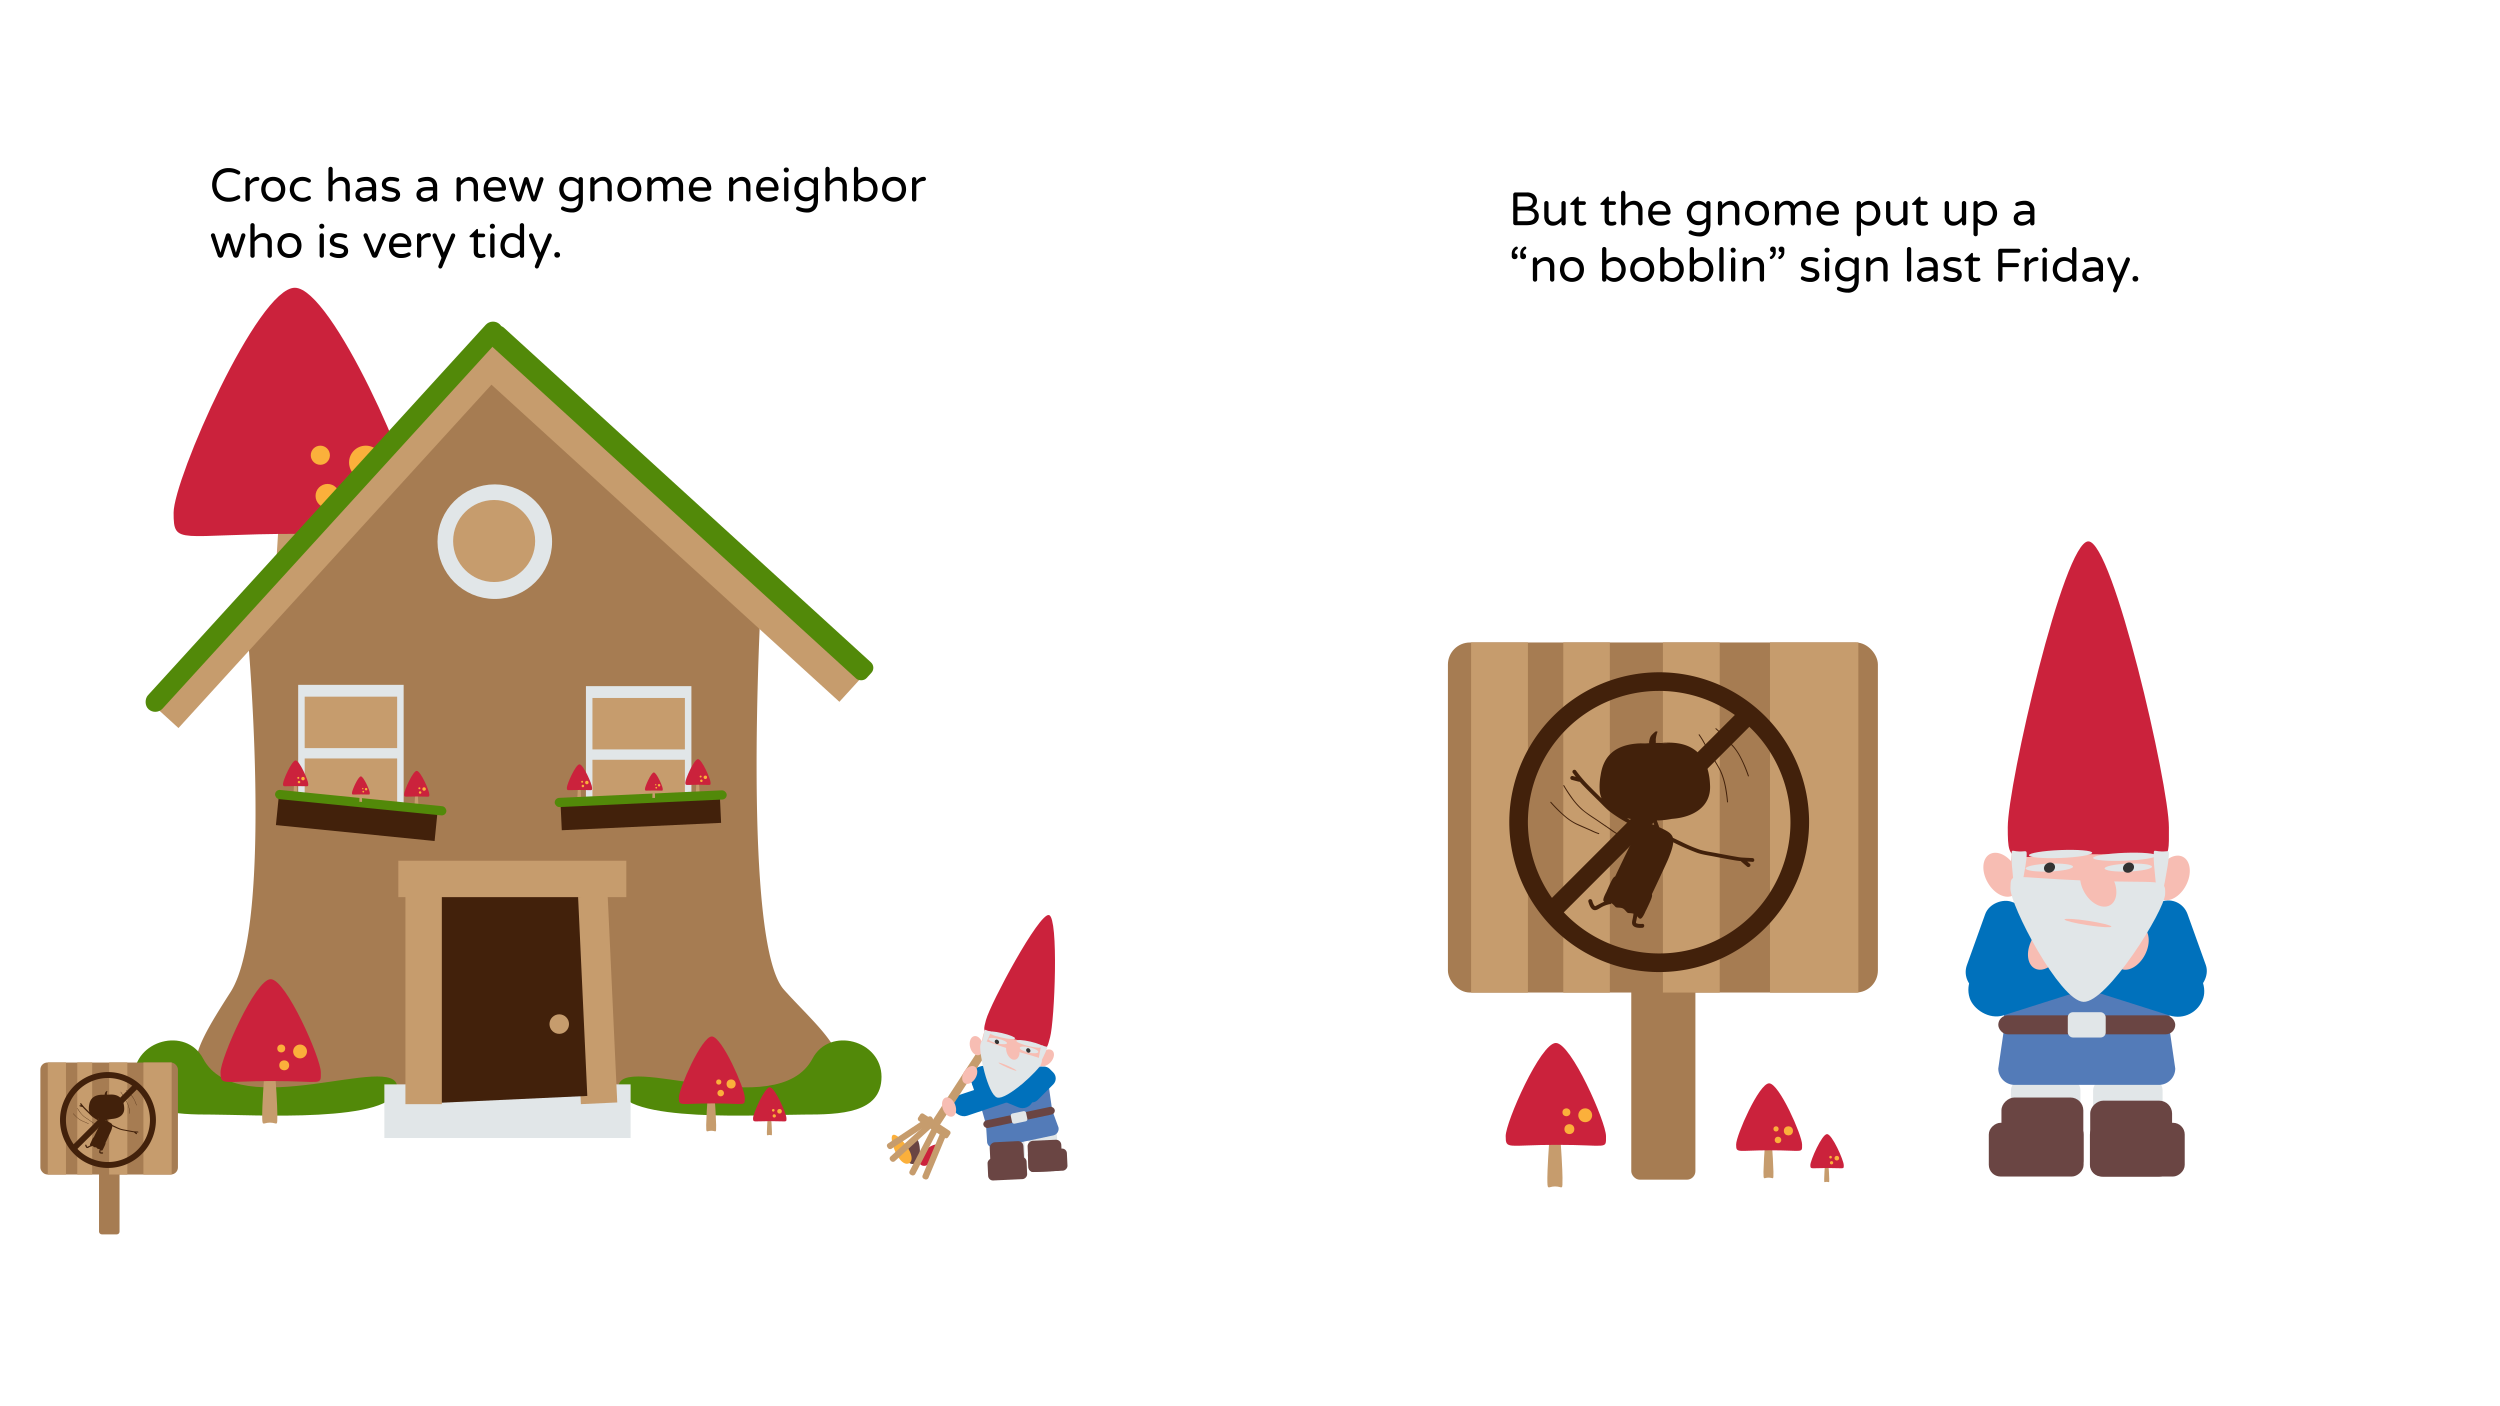 <svg id="Layer_1" data-name="Layer 1" xmlns="http://www.w3.org/2000/svg" viewBox="0 0 1920 1080"><defs><style>.cls-1{fill:#c69c6d;}.cls-2{fill:#cb223c;}.cls-3{fill:#fbb03b;}.cls-4{fill:#6a4543;}.cls-5{fill:#a67c52;}.cls-6{fill:#528909;}.cls-7{fill:#e1e6e8;}.cls-8{fill:#42210b;}.cls-9{fill:#f7bdb3;}.cls-10{fill:#537bb8;}.cls-11{fill:#0071bc;}.cls-12{fill:#333;}</style></defs><path class="cls-1" d="M238.67,470.93c0,25.83.58,16.23-13.78,16.23-13.78,0-14.36,9.6-14.36-16.23s9.76-172.76,14.07-172.76S238.67,445.1,238.67,470.93Z"/><path class="cls-2" d="M319.49,393.76c0,25.83,3.88,16.23-91.16,16.23-91.17,0-95,9.6-95-16.23S197.94,221,226.43,221,319.49,367.93,319.49,393.76Z"/><circle class="cls-3" cx="280.93" cy="355.13" r="12.86"/><circle class="cls-3" cx="251.53" cy="380.85" r="9.19"/><circle class="cls-3" cx="246.02" cy="349.62" r="7.35"/><path class="cls-4" d="M706.31,887c-.68,5.08-3.24,7.31-6,6.94s-4.62-3.19-3.94-8.27,3.89-12.12,6.62-11.75S707,881.86,706.31,887Z"/><path class="cls-3" d="M697.83,882.6c3.18,5.5,2.81,9.34.42,10.73s-5.9-.23-9.08-5.73-5.81-14.54-3.42-15.93S694.65,877.1,697.83,882.6Z"/><path class="cls-2" d="M715.74,892c-3.45,3.79-6.82,4.16-8.86,2.3s-2-5.25,1.47-9,10.09-7.75,12.13-5.89S719.2,888.25,715.74,892Z"/><path class="cls-5" d="M576.11,837.37H204.73C132,837,143,815,177,762s12.61-281.89,12.61-281.89A22.11,22.11,0,0,1,211.73,458L381,276,562.11,444a22.11,22.11,0,0,1,22.11,22.11S570,724,602,760,690,837,576.11,837.37Z"/><path class="cls-6" d="M305,835c0,28.17-113.83,21-142,21s-60-.83-60-29,39.82-38.89,53-14C183,864,305,806.83,305,835Z"/><path class="cls-6" d="M475,835c0,28.17,113.83,21,142,21s60-.83,60-29-39.82-38.89-53-14C597,864,475,806.83,475,835Z"/><rect class="cls-7" x="295.19" y="832.8" width="189.12" height="41.2"/><path d="M169.06,153.35a11.2,11.2,0,0,1-4.5-4.5,15.17,15.17,0,0,1,0-13.72,11.33,11.33,0,0,1,4.5-4.5,13.28,13.28,0,0,1,6.46-1.56,15.5,15.5,0,0,1,4.38.57,19,19,0,0,1,3.83,1.66,1.44,1.44,0,0,1,.79,1.37,1.3,1.3,0,0,1-.4,1,1.36,1.36,0,0,1-1,.42,1.38,1.38,0,0,1-.65-.15,16.48,16.48,0,0,0-3.09-1.26,12.72,12.72,0,0,0-3.49-.43,10.27,10.27,0,0,0-5.28,1.28,8.24,8.24,0,0,0-3.28,3.49,12.1,12.1,0,0,0,0,10,8.32,8.32,0,0,0,3.28,3.5,10.27,10.27,0,0,0,5.28,1.27,12.72,12.72,0,0,0,3.49-.43,16.48,16.48,0,0,0,3.09-1.26,1.51,1.51,0,0,1,.65-.14,1.41,1.41,0,0,1,1,.39,1.32,1.32,0,0,1,.4,1,1.43,1.43,0,0,1-.79,1.36,18.43,18.43,0,0,1-3.83,1.66,15.49,15.49,0,0,1-4.38.58A13.28,13.28,0,0,1,169.06,153.35Z"/><path d="M189,154.27a1.58,1.58,0,0,1-.47-1.15V137.67a1.66,1.66,0,0,1,.47-1.17,1.55,1.55,0,0,1,1.15-.48,1.66,1.66,0,0,1,1.66,1.65v1.55c1.68-2.26,3.56-3.38,5.65-3.38h.18a1.49,1.49,0,0,1,1.13.46,1.62,1.62,0,0,1,.45,1.16,1.45,1.45,0,0,1-.46,1.11,1.69,1.69,0,0,1-1.19.43h-.18a6.19,6.19,0,0,0-3.17.85,7.3,7.3,0,0,0-2.41,2.32v11a1.52,1.52,0,0,1-.49,1.15,1.62,1.62,0,0,1-1.17.47A1.58,1.58,0,0,1,189,154.27Z"/><path d="M205,153.73a8.05,8.05,0,0,1-3.22-3.37,11.47,11.47,0,0,1,0-10A8.11,8.11,0,0,1,205,137a10.52,10.52,0,0,1,9.68,0,8.16,8.16,0,0,1,3.24,3.37,11.29,11.29,0,0,1,0,10,8.1,8.1,0,0,1-3.24,3.37,10.44,10.44,0,0,1-9.68,0Zm7.69-2.49a5.43,5.43,0,0,0,2.23-2.16,8.32,8.32,0,0,0,0-7.45,5.38,5.38,0,0,0-2.23-2.14,6.38,6.38,0,0,0-5.69,0,5.3,5.3,0,0,0-2.22,2.14,8.5,8.5,0,0,0,0,7.45,5.35,5.35,0,0,0,2.22,2.16,6.21,6.21,0,0,0,5.69,0Z"/><path d="M227.4,153.76a8.73,8.73,0,0,1-3.51-3.31,10.42,10.42,0,0,1,0-10.15A8.8,8.8,0,0,1,227.4,137a10.91,10.91,0,0,1,8.08-.67,13,13,0,0,1,2.57,1.24,1.44,1.44,0,0,1,.31,2.25,1.28,1.28,0,0,1-1,.45,1.7,1.7,0,0,1-.79-.21,13.53,13.53,0,0,0-2-.88,7.08,7.08,0,0,0-2.11-.27,6.53,6.53,0,0,0-4.86,1.78,7.14,7.14,0,0,0,0,9.39,6.54,6.54,0,0,0,4.86,1.79,7.08,7.08,0,0,0,2.11-.27,13.72,13.72,0,0,0,2-.89,1.7,1.7,0,0,1,.79-.21,1.28,1.28,0,0,1,1,.45,1.45,1.45,0,0,1,.41,1,1.43,1.43,0,0,1-.72,1.26,12.46,12.46,0,0,1-2.57,1.24,10.78,10.78,0,0,1-8.08-.67Z"/><path d="M252.7,154.27a1.58,1.58,0,0,1-.47-1.15V129.75a1.66,1.66,0,0,1,.47-1.17,1.56,1.56,0,0,1,1.15-.48,1.66,1.66,0,0,1,1.66,1.65v9.4a12,12,0,0,1,2.95-2.41,7.49,7.49,0,0,1,3.75-.9,6.28,6.28,0,0,1,3.44.93,6.17,6.17,0,0,1,2.23,2.56,8.24,8.24,0,0,1,.77,3.56v10.23a1.55,1.55,0,0,1-.48,1.15,1.66,1.66,0,0,1-1.18.47,1.59,1.59,0,0,1-1.61-1.62v-9.87q0-4.4-4-4.39a5.69,5.69,0,0,0-3.23.94,11.45,11.45,0,0,0-2.68,2.52v10.8a1.52,1.52,0,0,1-.49,1.15,1.62,1.62,0,0,1-1.17.47A1.59,1.59,0,0,1,252.7,154.27Z"/><path d="M275.9,154.27a5.11,5.11,0,0,1-2.93-4.75,5,5,0,0,1,2.11-4.25q2.1-1.59,6.17-1.59h4.36v-.28a4.36,4.36,0,0,0-1.17-3.42,5.37,5.37,0,0,0-3.66-1,11.85,11.85,0,0,0-2.43.22,20,20,0,0,0-2.36.65,2.46,2.46,0,0,1-.46.07,1.26,1.26,0,0,1-.94-.4,1.34,1.34,0,0,1-.4-1,1.4,1.4,0,0,1,.94-1.37,15.91,15.91,0,0,1,6.23-1.29,8.12,8.12,0,0,1,4.19,1,6.43,6.43,0,0,1,2.52,2.61,7.61,7.61,0,0,1,.81,3.48v10.19a1.55,1.55,0,0,1-.48,1.15,1.66,1.66,0,0,1-1.17.47,1.6,1.6,0,0,1-1.16-.47,1.57,1.57,0,0,1-.46-1.15v-.94a9.08,9.08,0,0,1-6.77,2.74A6.77,6.77,0,0,1,275.9,154.27Zm7.22-3a8.45,8.45,0,0,0,2.49-1.92v-3h-3.93q-5.43,0-5.43,2.85a2.64,2.64,0,0,0,.88,2.08,4.33,4.33,0,0,0,2.93.8A6.45,6.45,0,0,0,283.12,151.26Z"/><path d="M293.78,153.3a1.38,1.38,0,0,1-.61-1.19,1.45,1.45,0,0,1,.39-1,1.31,1.31,0,0,1,1-.43,1.69,1.69,0,0,1,.65.14,13.92,13.92,0,0,0,2.3.79,10.31,10.31,0,0,0,2.59.29q4,0,4-2.55a1.35,1.35,0,0,0-.92-1.26,18.31,18.31,0,0,0-3-1,25.94,25.94,0,0,1-3.51-1,6.17,6.17,0,0,1-2.38-1.64,4.16,4.16,0,0,1-1-2.9,5.19,5.19,0,0,1,1.82-4.1,7.64,7.64,0,0,1,5.2-1.58,15,15,0,0,1,5.22.9,1.28,1.28,0,0,1,.77.54,1.43,1.43,0,0,1,.27.82,1.39,1.39,0,0,1-.41,1,1.37,1.37,0,0,1-1,.43,1.83,1.83,0,0,1-.46-.07,13.92,13.92,0,0,0-4.11-.65,5.6,5.6,0,0,0-3,.71,2.08,2.08,0,0,0-1.1,1.81,1.68,1.68,0,0,0,1,1.59,14.69,14.69,0,0,0,3.13,1A29.66,29.66,0,0,1,304,145a5.7,5.7,0,0,1,2.28,1.64,4.42,4.42,0,0,1,1,3,4.75,4.75,0,0,1-1.82,3.81,7.79,7.79,0,0,1-5.13,1.52A13.39,13.39,0,0,1,293.78,153.3Z"/><path d="M322.78,154.27a5.12,5.12,0,0,1-2.15-1.89,5.27,5.27,0,0,1-.79-2.86,5,5,0,0,1,2.11-4.25q2.1-1.59,6.17-1.59h4.36v-.28a4.36,4.36,0,0,0-1.17-3.42,5.37,5.37,0,0,0-3.66-1,11.85,11.85,0,0,0-2.43.22,19.39,19.39,0,0,0-2.35.65,2.67,2.67,0,0,1-.47.07,1.28,1.28,0,0,1-.94-.4,1.33,1.33,0,0,1-.39-1,1.39,1.39,0,0,1,.93-1.37,15.91,15.91,0,0,1,6.23-1.29,8.12,8.12,0,0,1,4.19,1,6.43,6.43,0,0,1,2.52,2.61,7.61,7.61,0,0,1,.81,3.48v10.19a1.55,1.55,0,0,1-.48,1.15,1.66,1.66,0,0,1-1.17.47,1.56,1.56,0,0,1-1.15-.47,1.54,1.54,0,0,1-.47-1.15v-.94a9.07,9.07,0,0,1-6.77,2.74A6.69,6.69,0,0,1,322.78,154.27Zm7.21-3a8.45,8.45,0,0,0,2.49-1.92v-3h-3.93q-5.43,0-5.43,2.85a2.64,2.64,0,0,0,.88,2.08,4.35,4.35,0,0,0,2.93.8A6.45,6.45,0,0,0,330,151.26Z"/><path d="M351.09,154.27a1.58,1.58,0,0,1-.47-1.15V137.67a1.66,1.66,0,0,1,.47-1.17,1.53,1.53,0,0,1,1.15-.48,1.59,1.59,0,0,1,1.17.48,1.63,1.63,0,0,1,.49,1.17v1.48a11.8,11.8,0,0,1,3-2.41,7.42,7.42,0,0,1,3.74-.9,6.26,6.26,0,0,1,3.44.93,6.1,6.1,0,0,1,2.23,2.56,8.11,8.11,0,0,1,.78,3.56v10.23a1.56,1.56,0,0,1-.49,1.15,1.62,1.62,0,0,1-1.17.47,1.56,1.56,0,0,1-1.15-.47,1.58,1.58,0,0,1-.47-1.15v-9.87q0-4.4-4-4.39a5.68,5.68,0,0,0-3.22.94,11.45,11.45,0,0,0-2.68,2.52v10.8a1.56,1.56,0,0,1-.49,1.15,1.62,1.62,0,0,1-1.17.47A1.56,1.56,0,0,1,351.09,154.27Z"/><path d="M373.9,152.41a9.55,9.55,0,0,1-2.47-7,11.8,11.8,0,0,1,.93-4.72,8.11,8.11,0,0,1,2.88-3.49,9.24,9.24,0,0,1,9.4-.09,8,8,0,0,1,2.95,3.31,10.22,10.22,0,0,1,1,4.52,1.58,1.58,0,0,1-1.66,1.62h-12.2a5.91,5.91,0,0,0,1.87,3.92,6.44,6.44,0,0,0,4.43,1.41,10.07,10.07,0,0,0,4.86-1.12,1.38,1.38,0,0,1,.65-.14,1.47,1.47,0,0,1,1,.39,1.34,1.34,0,0,1,.43,1,1.55,1.55,0,0,1-.94,1.33,12.65,12.65,0,0,1-2.77,1.19,13.14,13.14,0,0,1-3.53.4A9.16,9.16,0,0,1,373.9,152.41Zm11.46-8.55a5.75,5.75,0,0,0-.92-3,4.89,4.89,0,0,0-2-1.74,5.47,5.47,0,0,0-4.82,0,4.84,4.84,0,0,0-2,1.74,5.84,5.84,0,0,0-.9,3Z"/><path d="M396.92,154.3a2.07,2.07,0,0,1-.79-1.08l-5.12-15a2,2,0,0,1-.1-.61,1.57,1.57,0,0,1,1.62-1.62,1.62,1.62,0,0,1,.91.27,1.27,1.27,0,0,1,.56.7l4.21,13.86,4.18-13.54a1.85,1.85,0,0,1,3.53,0l4.17,13.54L414.31,137a1.3,1.3,0,0,1,.55-.7,1.68,1.68,0,0,1,.92-.27,1.59,1.59,0,0,1,1.62,1.62,1.75,1.75,0,0,1-.11.61l-5.11,15a2.25,2.25,0,0,1-2.09,1.52,2.08,2.08,0,0,1-1.29-.44,2.36,2.36,0,0,1-.83-1.11l-3.82-11.92-3.81,11.92a2.42,2.42,0,0,1-.83,1.11,2.1,2.1,0,0,1-1.3.44A2.08,2.08,0,0,1,396.92,154.3Z"/><path d="M435,162.66a13.61,13.61,0,0,1-3.49-1.34,1.36,1.36,0,0,1-.65-1.26,1.49,1.49,0,0,1,.41-1,1.35,1.35,0,0,1,1-.45,1.91,1.91,0,0,1,.65.14,13.1,13.1,0,0,0,5.94,1.37q5.5,0,5.5-5.87v-2.41a8.12,8.12,0,0,1-6.15,2.74,8.75,8.75,0,0,1-7.42-4.23,10.85,10.85,0,0,1,0-10.26,8.69,8.69,0,0,1,7.42-4.23,8.11,8.11,0,0,1,6.15,2.73v-.9a1.66,1.66,0,0,1,.47-1.17A1.56,1.56,0,0,1,446,136a1.66,1.66,0,0,1,1.66,1.65v16.09q0,4.55-2.2,7a8,8,0,0,1-6.26,2.45A17.06,17.06,0,0,1,435,162.66Zm6.91-11.81a10.73,10.73,0,0,0,2.48-1.95v-7.41a10.73,10.73,0,0,0-2.48-2,6,6,0,0,0-3-.72,6.12,6.12,0,0,0-4.41,1.64,7.41,7.41,0,0,0,0,9.47,6.12,6.12,0,0,0,4.41,1.64A6,6,0,0,0,441.88,150.85Z"/><path d="M453.8,154.27a1.54,1.54,0,0,1-.47-1.15V137.67a1.62,1.62,0,0,1,.47-1.17A1.53,1.53,0,0,1,455,136a1.64,1.64,0,0,1,1.65,1.65v1.48a12,12,0,0,1,3-2.41,7.42,7.42,0,0,1,3.74-.9,6.26,6.26,0,0,1,3.44.93,6.17,6.17,0,0,1,2.23,2.56,8.1,8.1,0,0,1,.77,3.56v10.23a1.55,1.55,0,0,1-.48,1.15,1.66,1.66,0,0,1-1.17.47,1.56,1.56,0,0,1-1.15-.47,1.54,1.54,0,0,1-.47-1.15v-9.87q0-4.4-4-4.39a5.66,5.66,0,0,0-3.22.94,11.48,11.48,0,0,0-2.69,2.52v10.8a1.55,1.55,0,0,1-.48,1.15,1.66,1.66,0,0,1-1.17.47A1.56,1.56,0,0,1,453.8,154.27Z"/><path d="M478.49,153.73a8.12,8.12,0,0,1-3.22-3.37,11.56,11.56,0,0,1,0-10,8.18,8.18,0,0,1,3.22-3.37,10.54,10.54,0,0,1,9.69,0,8.29,8.29,0,0,1,3.24,3.37,11.38,11.38,0,0,1,0,10,8.22,8.22,0,0,1-3.24,3.37,10.46,10.46,0,0,1-9.69,0Zm7.69-2.49a5.43,5.43,0,0,0,2.23-2.16,8.32,8.32,0,0,0,0-7.45,5.38,5.38,0,0,0-2.23-2.14,6.38,6.38,0,0,0-5.69,0,5.22,5.22,0,0,0-2.21,2.14,8.41,8.41,0,0,0,0,7.45,5.27,5.27,0,0,0,2.21,2.16,6.21,6.21,0,0,0,5.69,0Z"/><path d="M497.61,154.27a1.58,1.58,0,0,1-.47-1.15V137.67a1.66,1.66,0,0,1,.47-1.17,1.53,1.53,0,0,1,1.15-.48,1.59,1.59,0,0,1,1.17.48,1.63,1.63,0,0,1,.49,1.17v1.48a9,9,0,0,1,2.43-2.38,6.6,6.6,0,0,1,3.69-.93,5.59,5.59,0,0,1,3.45,1.08,6,6,0,0,1,2,2.62,7.26,7.26,0,0,1,6.63-3.7,5.47,5.47,0,0,1,3.36,1,6,6,0,0,1,2,2.6,8.68,8.68,0,0,1,.65,3.31v10.37a1.52,1.52,0,0,1-.49,1.15,1.62,1.62,0,0,1-1.17.47,1.6,1.6,0,0,1-1.62-1.62V143.4a5.75,5.75,0,0,0-.82-3.44,3.36,3.36,0,0,0-2.85-1.1,4.78,4.78,0,0,0-3,.95,9.2,9.2,0,0,0-2.14,2.51v10.8a1.52,1.52,0,0,1-.49,1.15,1.62,1.62,0,0,1-1.17.47,1.6,1.6,0,0,1-1.62-1.62V143.4a5.68,5.68,0,0,0-.83-3.44,3.34,3.34,0,0,0-2.84-1.1,4.78,4.78,0,0,0-3,.95,9,9,0,0,0-2.14,2.51v10.8a1.56,1.56,0,0,1-.49,1.15,1.62,1.62,0,0,1-1.17.47A1.56,1.56,0,0,1,497.61,154.27Z"/><path d="M531.54,152.41a9.55,9.55,0,0,1-2.47-7,11.63,11.63,0,0,1,.94-4.72,8,8,0,0,1,2.88-3.49,8.24,8.24,0,0,1,4.79-1.33,8.33,8.33,0,0,1,4.6,1.24,8,8,0,0,1,3,3.31,10.09,10.09,0,0,1,1,4.52,1.57,1.57,0,0,1-1.65,1.62H532.38a5.88,5.88,0,0,0,1.88,3.92,6.41,6.41,0,0,0,4.42,1.41,11,11,0,0,0,2.65-.29,10.76,10.76,0,0,0,2.21-.83,1.38,1.38,0,0,1,.65-.14,1.47,1.47,0,0,1,1,.39,1.31,1.31,0,0,1,.43,1,1.55,1.55,0,0,1-.94,1.33,12.45,12.45,0,0,1-2.77,1.19,13.06,13.06,0,0,1-3.52.4A9.18,9.18,0,0,1,531.54,152.41ZM543,143.86a5.75,5.75,0,0,0-.91-3,5,5,0,0,0-2-1.74,5.49,5.49,0,0,0-4.83,0,4.84,4.84,0,0,0-2,1.74,6,6,0,0,0-.9,3Z"/><path d="M560.39,154.27a1.58,1.58,0,0,1-.47-1.15V137.67a1.66,1.66,0,0,1,.47-1.17,1.55,1.55,0,0,1,1.15-.48,1.66,1.66,0,0,1,1.66,1.65v1.48a12,12,0,0,1,2.95-2.41,7.49,7.49,0,0,1,3.75-.9,6.22,6.22,0,0,1,3.43.93,6.12,6.12,0,0,1,2.24,2.56,8.24,8.24,0,0,1,.77,3.56v10.23a1.52,1.52,0,0,1-.49,1.15,1.62,1.62,0,0,1-1.17.47,1.6,1.6,0,0,1-1.62-1.62v-9.87q0-4.4-4-4.39a5.68,5.68,0,0,0-3.22.94,11.45,11.45,0,0,0-2.68,2.52v10.8a1.52,1.52,0,0,1-.49,1.15,1.62,1.62,0,0,1-1.17.47A1.58,1.58,0,0,1,560.39,154.27Z"/><path d="M583.2,152.41a9.55,9.55,0,0,1-2.47-7,11.63,11.63,0,0,1,.94-4.72,8,8,0,0,1,2.88-3.49,8.24,8.24,0,0,1,4.79-1.33,8.33,8.33,0,0,1,4.6,1.24,8.09,8.09,0,0,1,3,3.31,10.22,10.22,0,0,1,1,4.52,1.57,1.57,0,0,1-1.65,1.62H584a5.88,5.88,0,0,0,1.88,3.92,6.41,6.41,0,0,0,4.42,1.41,11,11,0,0,0,2.65-.29,10.76,10.76,0,0,0,2.21-.83,1.41,1.41,0,0,1,.65-.14,1.47,1.47,0,0,1,1,.39,1.31,1.31,0,0,1,.43,1,1.55,1.55,0,0,1-.94,1.33,12.45,12.45,0,0,1-2.77,1.19,13.06,13.06,0,0,1-3.52.4A9.18,9.18,0,0,1,583.2,152.41Zm11.46-8.55a5.75,5.75,0,0,0-.91-3,5,5,0,0,0-2-1.74,5.49,5.49,0,0,0-4.83,0,4.84,4.84,0,0,0-2,1.74,6,6,0,0,0-.9,3Z"/><path d="M602.47,131.91a1.76,1.76,0,0,1-.54-1.29v-.15a1.76,1.76,0,0,1,.54-1.29,1.78,1.78,0,0,1,1.3-.54H604a1.84,1.84,0,0,1,1.83,1.83v.15a1.84,1.84,0,0,1-1.83,1.83h-.22A1.78,1.78,0,0,1,602.47,131.91Zm.22,22.36a1.58,1.58,0,0,1-.47-1.15V137.67a1.66,1.66,0,0,1,.47-1.17,1.55,1.55,0,0,1,1.15-.48,1.61,1.61,0,0,1,1.19.46,1.64,1.64,0,0,1,.47,1.19v15.45a1.52,1.52,0,0,1-.49,1.15,1.62,1.62,0,0,1-1.17.47A1.58,1.58,0,0,1,602.69,154.27Z"/><path d="M615.54,162.66a13.76,13.76,0,0,1-3.49-1.34,1.36,1.36,0,0,1-.65-1.26,1.46,1.46,0,0,1,.42-1,1.33,1.33,0,0,1,1-.45,1.91,1.91,0,0,1,.65.14,13.1,13.1,0,0,0,5.94,1.37q5.51,0,5.51-5.87v-2.41a8.16,8.16,0,0,1-6.16,2.74,8.67,8.67,0,0,1-4.12-1.07,8.5,8.5,0,0,1-3.29-3.16,10.77,10.77,0,0,1,0-10.26,8.53,8.53,0,0,1,3.29-3.17,8.66,8.66,0,0,1,4.12-1.06,8.15,8.15,0,0,1,6.16,2.73v-.9a1.66,1.66,0,0,1,.47-1.17,1.53,1.53,0,0,1,1.15-.48,1.61,1.61,0,0,1,1.17.48,1.63,1.63,0,0,1,.49,1.17v16.09c0,3-.74,5.36-2.2,7a8,8,0,0,1-6.26,2.45A17.08,17.08,0,0,1,615.54,162.66Zm6.92-11.81a10.73,10.73,0,0,0,2.48-1.95v-7.41a10.73,10.73,0,0,0-2.48-2,6.68,6.68,0,0,0-7.4.92,7.41,7.41,0,0,0,0,9.47,6.68,6.68,0,0,0,7.4.92Z"/><path d="M634.37,154.27a1.58,1.58,0,0,1-.47-1.15V129.75a1.66,1.66,0,0,1,.47-1.17,1.55,1.55,0,0,1,1.15-.48,1.66,1.66,0,0,1,1.66,1.65v9.4a11.8,11.8,0,0,1,3-2.41,7.45,7.45,0,0,1,3.74-.9,6.26,6.26,0,0,1,3.44.93,6.1,6.1,0,0,1,2.23,2.56,8.11,8.11,0,0,1,.78,3.56v10.23a1.52,1.52,0,0,1-.49,1.15,1.62,1.62,0,0,1-1.17.47,1.6,1.6,0,0,1-1.62-1.62v-9.87q0-4.4-4-4.39a5.68,5.68,0,0,0-3.22.94,11.45,11.45,0,0,0-2.68,2.52v10.8a1.52,1.52,0,0,1-.49,1.15,1.62,1.62,0,0,1-1.17.47A1.58,1.58,0,0,1,634.37,154.27Z"/><path d="M659.1,152.18v.94a1.55,1.55,0,0,1-.48,1.15,1.66,1.66,0,0,1-1.17.47,1.6,1.6,0,0,1-1.16-.47,1.57,1.57,0,0,1-.46-1.15V129.75a1.65,1.65,0,0,1,.46-1.17,1.57,1.57,0,0,1,1.16-.48,1.59,1.59,0,0,1,1.65,1.65v8.82a8.29,8.29,0,0,1,6.16-2.73,8.38,8.38,0,0,1,4.23,1.13,8.67,8.67,0,0,1,3.24,3.31,11.09,11.09,0,0,1,0,10.19,8.6,8.6,0,0,1-3.24,3.31,8.39,8.39,0,0,1-4.23,1.14A8.3,8.3,0,0,1,659.1,152.18Zm10-2a7.88,7.88,0,0,0,0-9.57,5.63,5.63,0,0,0-4.28-1.69,6.81,6.81,0,0,0-3.11.73,9,9,0,0,0-2.58,2v7.56a9,9,0,0,0,2.58,2,6.82,6.82,0,0,0,3.11.74A5.64,5.64,0,0,0,669.07,150.16Z"/><path d="M681.78,153.73a8.12,8.12,0,0,1-3.22-3.37,11.56,11.56,0,0,1,0-10,8.18,8.18,0,0,1,3.22-3.37,10.54,10.54,0,0,1,9.69,0,8.29,8.29,0,0,1,3.24,3.37,11.38,11.38,0,0,1,0,10,8.22,8.22,0,0,1-3.24,3.37,10.46,10.46,0,0,1-9.69,0Zm7.69-2.49a5.43,5.43,0,0,0,2.23-2.16,8.32,8.32,0,0,0,0-7.45,5.38,5.38,0,0,0-2.23-2.14,6.38,6.38,0,0,0-5.69,0,5.22,5.22,0,0,0-2.21,2.14,8.41,8.41,0,0,0,0,7.45,5.27,5.27,0,0,0,2.21,2.16,6.21,6.21,0,0,0,5.69,0Z"/><path d="M700.9,154.27a1.58,1.58,0,0,1-.47-1.15V137.67a1.66,1.66,0,0,1,.47-1.17,1.53,1.53,0,0,1,1.15-.48,1.59,1.59,0,0,1,1.17.48,1.63,1.63,0,0,1,.49,1.17v1.55c1.68-2.26,3.56-3.38,5.65-3.38h.18a1.51,1.51,0,0,1,1.13.46,1.62,1.62,0,0,1,.45,1.16,1.42,1.42,0,0,1-.47,1.11,1.67,1.67,0,0,1-1.18.43h-.18a6.17,6.17,0,0,0-3.17.85,7.21,7.21,0,0,0-2.41,2.32v11a1.56,1.56,0,0,1-.49,1.15,1.62,1.62,0,0,1-1.17.47A1.56,1.56,0,0,1,700.9,154.27Z"/><path d="M168,197.5a2.13,2.13,0,0,1-.79-1.08l-5.11-15a1.75,1.75,0,0,1-.11-.61,1.59,1.59,0,0,1,1.62-1.62,1.68,1.68,0,0,1,.92.27,1.3,1.3,0,0,1,.55.7l4.22,13.86,4.17-13.54a1.85,1.85,0,0,1,3.53,0l4.18,13.54,4.21-13.86a1.27,1.27,0,0,1,.56-.7,1.62,1.62,0,0,1,.91-.27,1.57,1.57,0,0,1,1.62,1.62,2,2,0,0,1-.1.61l-5.11,15a2.14,2.14,0,0,1-.8,1.08,2.08,2.08,0,0,1-1.29.44,2.1,2.1,0,0,1-1.3-.44,2.42,2.42,0,0,1-.83-1.11l-3.81-11.92-3.82,11.92a2.36,2.36,0,0,1-.83,1.11,2.08,2.08,0,0,1-1.29.44A2.1,2.1,0,0,1,168,197.5Z"/><path d="M192.76,197.47a1.57,1.57,0,0,1-.46-1.15V173a1.65,1.65,0,0,1,.46-1.17,1.57,1.57,0,0,1,1.16-.48,1.64,1.64,0,0,1,1.65,1.65v9.4a12,12,0,0,1,3-2.41,7.49,7.49,0,0,1,3.75-.9,6.28,6.28,0,0,1,3.44.93,6.17,6.17,0,0,1,2.23,2.56,8.24,8.24,0,0,1,.77,3.56v10.23a1.55,1.55,0,0,1-.48,1.15,1.66,1.66,0,0,1-1.17.47,1.6,1.6,0,0,1-1.16-.47,1.57,1.57,0,0,1-.46-1.15v-9.87q0-4.39-4-4.39a5.72,5.72,0,0,0-3.23.94,11.64,11.64,0,0,0-2.68,2.52v10.8a1.55,1.55,0,0,1-.48,1.15,1.66,1.66,0,0,1-1.17.47A1.6,1.6,0,0,1,192.76,197.47Z"/><path d="M217.46,196.93a8.05,8.05,0,0,1-3.22-3.37,11.47,11.47,0,0,1,0-10,8.11,8.11,0,0,1,3.22-3.37,10.52,10.52,0,0,1,9.68,0,8.16,8.16,0,0,1,3.24,3.37,11.29,11.29,0,0,1,0,10,8.1,8.1,0,0,1-3.24,3.37,10.44,10.44,0,0,1-9.68,0Zm7.69-2.49a5.43,5.43,0,0,0,2.23-2.16,8.32,8.32,0,0,0,0-7.45,5.38,5.38,0,0,0-2.23-2.14,6.38,6.38,0,0,0-5.69,0,5.3,5.3,0,0,0-2.22,2.14,8.5,8.5,0,0,0,0,7.45,5.35,5.35,0,0,0,2.22,2.16,6.21,6.21,0,0,0,5.69,0Z"/><path d="M245.72,175.11a1.76,1.76,0,0,1-.54-1.29v-.15a1.84,1.84,0,0,1,1.84-1.83h.21a1.84,1.84,0,0,1,1.84,1.83v.15a1.84,1.84,0,0,1-1.84,1.83H247A1.77,1.77,0,0,1,245.72,175.11Zm.22,22.36a1.54,1.54,0,0,1-.47-1.15V180.87a1.62,1.62,0,0,1,.47-1.17,1.53,1.53,0,0,1,1.15-.48,1.58,1.58,0,0,1,1.65,1.65v15.45a1.55,1.55,0,0,1-.48,1.15,1.66,1.66,0,0,1-1.17.47A1.56,1.56,0,0,1,245.94,197.47Z"/><path d="M253.82,196.5a1.38,1.38,0,0,1-.61-1.19,1.45,1.45,0,0,1,.39-1,1.31,1.31,0,0,1,1-.43,1.69,1.69,0,0,1,.65.14,14.24,14.24,0,0,0,2.3.79,10.34,10.34,0,0,0,2.6.29q4,0,4-2.55a1.34,1.34,0,0,0-.92-1.26,18.31,18.31,0,0,0-3-1,25.94,25.94,0,0,1-3.51-1,6.17,6.17,0,0,1-2.38-1.64,4.16,4.16,0,0,1-1-2.9,5.19,5.19,0,0,1,1.82-4.1,7.64,7.64,0,0,1,5.2-1.58,15,15,0,0,1,5.22.9,1.3,1.3,0,0,1,.78.54,1.43,1.43,0,0,1,.27.82,1.4,1.4,0,0,1-.42,1,1.36,1.36,0,0,1-1,.43,1.84,1.84,0,0,1-.47-.07,13.87,13.87,0,0,0-4.11-.65,5.6,5.6,0,0,0-3,.71,2.08,2.08,0,0,0-1.1,1.81,1.68,1.68,0,0,0,1,1.59,14.69,14.69,0,0,0,3.13,1,29.66,29.66,0,0,1,3.46,1.06,5.8,5.8,0,0,1,2.29,1.64,4.47,4.47,0,0,1,.95,3,4.75,4.75,0,0,1-1.82,3.81,7.79,7.79,0,0,1-5.13,1.52A13.39,13.39,0,0,1,253.82,196.5Z"/><path d="M286.4,197.56a2.16,2.16,0,0,1-.79-1l-6.27-15a2,2,0,0,1-.18-.76,1.66,1.66,0,0,1,.47-1.17,1.55,1.55,0,0,1,1.15-.48,1.68,1.68,0,0,1,1.48.93l5.51,14,5.5-14a1.64,1.64,0,0,1,.6-.66,1.59,1.59,0,0,1,.88-.27,1.53,1.53,0,0,1,1.15.48,1.66,1.66,0,0,1,.47,1.17,2,2,0,0,1-.18.76l-6.26,15a2.3,2.3,0,0,1-.79,1,2.08,2.08,0,0,1-1.19.38h-.36A2,2,0,0,1,286.4,197.56Z"/><path d="M301.25,195.61a9.55,9.55,0,0,1-2.47-7,11.8,11.8,0,0,1,.94-4.72,8,8,0,0,1,2.88-3.49,8.26,8.26,0,0,1,4.79-1.33,8.39,8.39,0,0,1,4.61,1.24,8.13,8.13,0,0,1,2.95,3.31,10.22,10.22,0,0,1,1,4.52,1.6,1.6,0,0,1-.45,1.15,1.64,1.64,0,0,1-1.21.47H302.1a5.87,5.87,0,0,0,1.87,3.92,6.42,6.42,0,0,0,4.43,1.41,10.14,10.14,0,0,0,4.86-1.12,1.34,1.34,0,0,1,.64-.14,1.45,1.45,0,0,1,1,.39,1.31,1.31,0,0,1,.43,1,1.55,1.55,0,0,1-.93,1.33,12.85,12.85,0,0,1-2.77,1.19,13.2,13.2,0,0,1-3.53.4A9.18,9.18,0,0,1,301.25,195.61Zm11.47-8.55a5.85,5.85,0,0,0-.92-2.95,5,5,0,0,0-2-1.74,5.47,5.47,0,0,0-4.82,0,4.72,4.72,0,0,0-2,1.74,5.84,5.84,0,0,0-.9,2.95Z"/><path d="M320.74,197.47a1.58,1.58,0,0,1-.47-1.15V180.87a1.66,1.66,0,0,1,.47-1.17,1.57,1.57,0,0,1,1.16-.48,1.66,1.66,0,0,1,1.65,1.65v1.55c1.68-2.26,3.56-3.38,5.65-3.38h.18a1.51,1.51,0,0,1,1.14.46,1.62,1.62,0,0,1,.45,1.16,1.46,1.46,0,0,1-.47,1.11,1.67,1.67,0,0,1-1.19.43h-.18a6.19,6.19,0,0,0-3.17.85,7.3,7.3,0,0,0-2.41,2.32v10.95a1.52,1.52,0,0,1-.49,1.15,1.62,1.62,0,0,1-1.16.47A1.6,1.6,0,0,1,320.74,197.47Z"/><path d="M337.07,205.75a1.56,1.56,0,0,1-.45-1.12,1.44,1.44,0,0,1,.11-.57l2.34-6-6.77-16.48a1.79,1.79,0,0,1-.15-.69,1.66,1.66,0,0,1,.47-1.17,1.63,1.63,0,0,1,2.07-.2,1.71,1.71,0,0,1,.6.72L340.83,194l5.65-13.68a1.58,1.58,0,0,1,1.52-1.08,1.55,1.55,0,0,1,1.15.48,1.66,1.66,0,0,1,.47,1.17,1.74,1.74,0,0,1-.11.61l-9.83,23.62a1.63,1.63,0,0,1-1.51,1.12A1.47,1.47,0,0,1,337.07,205.75Z"/><path d="M363.83,193.36V182.2h-2.55a.67.67,0,0,1-.49-.19.7.7,0,0,1-.2-.49.75.75,0,0,1,.33-.61l4.89-4.79a.89.89,0,0,1,.62-.32.63.63,0,0,1,.48.21.74.74,0,0,1,.2.51v2.88h4.07a1.34,1.34,0,0,1,1.4,1.4,1.41,1.41,0,0,1-.39,1,1.33,1.33,0,0,1-1,.41h-4.07v10.88c0,.93.22,1.53.67,1.78a3.35,3.35,0,0,0,1.67.38,5.14,5.14,0,0,0,1.44-.22l.31-.07a1.53,1.53,0,0,1,.41,0,1.27,1.27,0,0,1,.9.38,1.24,1.24,0,0,1,.4.92,1.37,1.37,0,0,1-.83,1.26,7.09,7.09,0,0,1-3,.65C365.59,198.12,363.83,196.53,363.83,193.36Z"/><path d="M376.76,175.11a1.76,1.76,0,0,1-.54-1.29v-.15a1.84,1.84,0,0,1,1.83-1.83h.22a1.78,1.78,0,0,1,1.3.54,1.76,1.76,0,0,1,.54,1.29v.15a1.76,1.76,0,0,1-.54,1.29,1.78,1.78,0,0,1-1.3.54h-.22A1.76,1.76,0,0,1,376.76,175.11Zm.21,22.36a1.57,1.57,0,0,1-.46-1.15V180.87a1.65,1.65,0,0,1,.46-1.17,1.57,1.57,0,0,1,1.16-.48,1.59,1.59,0,0,1,1.65,1.65v15.45a1.55,1.55,0,0,1-.48,1.15,1.66,1.66,0,0,1-1.17.47A1.6,1.6,0,0,1,377,197.47Z"/><path d="M388.84,197a8.46,8.46,0,0,1-3.24-3.31,11,11,0,0,1,0-10.19,8.53,8.53,0,0,1,3.24-3.31,8.38,8.38,0,0,1,4.23-1.13,8.27,8.27,0,0,1,6.15,2.73V173a1.58,1.58,0,0,1,.49-1.19,1.61,1.61,0,0,1,1.17-.46,1.55,1.55,0,0,1,1.15.48,1.66,1.66,0,0,1,.47,1.17v23.37a1.6,1.6,0,0,1-1.62,1.62,1.62,1.62,0,0,1-1.17-.47,1.52,1.52,0,0,1-.49-1.15v-.94a8.28,8.28,0,0,1-6.15,2.74A8.39,8.39,0,0,1,388.84,197Zm7.81-2.66a8.91,8.91,0,0,0,2.57-2V184.8a9,9,0,0,0-2.57-2,6.82,6.82,0,0,0-3.12-.73,5.65,5.65,0,0,0-4.28,1.69,7.88,7.88,0,0,0,0,9.57,5.66,5.66,0,0,0,4.28,1.7A6.83,6.83,0,0,0,396.65,194.32Z"/><path d="M411.19,205.75a1.56,1.56,0,0,1-.45-1.12,1.65,1.65,0,0,1,.11-.57l2.34-6-6.77-16.48a1.77,1.77,0,0,1-.14-.69,1.62,1.62,0,0,1,.47-1.17,1.53,1.53,0,0,1,1.15-.48,1.55,1.55,0,0,1,.91.28,1.71,1.71,0,0,1,.6.72L415,194l5.65-13.68a1.59,1.59,0,0,1,1.52-1.08,1.55,1.55,0,0,1,1.15.48,1.66,1.66,0,0,1,.47,1.17,1.74,1.74,0,0,1-.11.61L413.8,205.1a1.62,1.62,0,0,1-1.51,1.12A1.48,1.48,0,0,1,411.19,205.75Z"/><path d="M426.31,197.27a2,2,0,0,1-.59-1.42v-.22a2,2,0,0,1,.59-1.42,1.93,1.93,0,0,1,1.42-.59h.36a1.93,1.93,0,0,1,1.43.59,2,2,0,0,1,.59,1.42v.22a2,2,0,0,1-.59,1.42,1.93,1.93,0,0,1-1.43.59h-.36A1.93,1.93,0,0,1,426.31,197.27Z"/><rect class="cls-5" x="1112" y="493.43" width="330.22" height="268.85" rx="16.95"/><rect class="cls-5" x="1252.81" y="637.15" width="49.26" height="268.85" rx="6.55"/><rect class="cls-1" x="1359.35" y="493.43" width="67.85" height="268.85"/><rect class="cls-1" x="1200.61" y="493.43" width="35.75" height="268.85"/><rect class="cls-1" x="1129.82" y="493.43" width="43.62" height="268.85"/><rect class="cls-1" x="1277.12" y="493.43" width="43.62" height="268.85"/><path class="cls-8" d="M1308.35,570.55q3.29,5.52,6.53,11.06c2.08,3.54,4.43,7,6.18,10.76a54.15,54.15,0,0,1,3.89,13.2c.64,3.42,1.1,6.86,1.4,10.32.05.49.81.49.76,0-.67-7.52-1.82-15.31-4.7-22.33-1.53-3.72-3.83-7.15-5.87-10.62q-3.46-5.9-7-11.8a60.61,60.61,0,0,0-4.35-7.11c-.31-.38-.84.16-.54.54A51.5,51.5,0,0,1,1308.35,570.55Z"/><path class="cls-8" d="M1317.63,559.94a40.75,40.75,0,0,1,4.44,4.47c2.81,2.91,5.67,5.79,8.43,8.75,4.4,4.74,7.26,11,9.68,16.92.79,2,1.54,3.94,2.22,5.94.16.46.9.26.74-.2a102.51,102.51,0,0,0-5.78-13.71,47.32,47.32,0,0,0-5.39-8.43c-2.65-3.18-5.75-6-8.62-9a48.18,48.18,0,0,0-5.33-5.36C1317.63,559,1317.25,559.65,1317.63,559.94Z"/><path class="cls-8" d="M1214.84,622a95.31,95.31,0,0,0,9.72,7q5.52,3.78,11,7.54a60,60,0,0,0,6.87,4.54c.44.21.83-.44.39-.66a48.26,48.26,0,0,1-5.48-3.59q-5.28-3.57-10.52-7.16c-3.39-2.33-7-4.52-10.21-7.08a52.5,52.5,0,0,1-9.59-10.64c-2-2.85-4-5.8-5.72-8.82a.38.38,0,0,0-.65.38C1204.58,610.15,1209.05,616.9,1214.84,622Z"/><path class="cls-8" d="M1227.77,640.6a.38.38,0,0,0,.2-.73,39.15,39.15,0,0,1-5.48-2.29c-3.72-1.64-7.46-3.24-11.17-4.91-6-2.69-11.08-7.43-15.65-12.07-1.51-1.53-3-3.11-4.4-4.72-.33-.37-.86.17-.54.53a100,100,0,0,0,10.91,10.77,44,44,0,0,0,8.27,5.66c3.65,1.83,7.5,3.32,11.23,5A47.48,47.48,0,0,0,1227.77,640.6Z"/><path class="cls-8" d="M1345.84,659l-7.43-.37a30.93,30.93,0,0,1-4.22-.52c-5.34-.89-10.67-1.9-16-2.92-4.18-.8-8.57-1.35-12.65-2.61a108.41,108.41,0,0,1-13.93-5.88c-2.28-1.08-4.54-2.17-6.8-3.28-1-3.43-4.25-5.17-9.23-7.53l-1.41-.68a1.57,1.57,0,0,0-.09-.6l-1.64-4.48c1.54,0,3.14-.11,4.64-.24,2-.17,4.64-.58,7-1,16.73-1.21,29.68-9.59,29.27-25-.43-16.19-6.62-34.25-33.49-33.54-1.28,0-2.51.11-3.69.21a45.2,45.2,0,0,1,5.31.5,81.8,81.8,0,0,0-9.86-.48,13.7,13.7,0,0,0,0-2.4,21,21,0,0,1,1.36-6.12c0-.38-.89-.25-1.08-.41s-2.28,1.55-3.62,3.13-1.5,3.94-1.7,4.55a3.63,3.63,0,0,0,0,1.43c-2.41.14-4.66.36-6.78.66,1.31-.23,2.68-.41,4.13-.54-1.13,0-2.3,0-3.51,0-22.08.58-29.23,11.81-31.11,24.39a48.76,48.76,0,0,0-.81,10.89,18.57,18.57,0,0,0,1.26,6.33l.2.62c-3.7-3.63-7.39-7.26-11-11a106.58,106.58,0,0,1-8.5-10.18,1.57,1.57,0,0,0-2.08-.54,1.52,1.52,0,0,0-.55,2.08c.81,1,1.6,2.09,2.4,3.14l-2.32-.6a1.52,1.52,0,0,0-.81,2.93l5.55,1.44a1.64,1.64,0,0,0,.61,0c.72.85,1.46,1.68,2.24,2.49,3.8,3.93,7.71,7.77,11.62,11.6,3.1,3,6.1,6.38,9.52,9.06a111.36,111.36,0,0,0,13.11,8.35q4.6,2.68,9.29,5.23a63.84,63.84,0,0,0-5.25,8.56c-2,3.65-11.11,22.75-12.88,26.47l-.49,1c-1.69.54-3,3.53-6.18,10.63-.2.45-.39.86-.54,1.26-.32.58-.63,1.18-.92,1.8-1.86,3.9-1.71,5.21-.67,5.68-2.33.93-4.47,2.24-6.79,3.34-.41.2-.29.23-.64-.14a5.73,5.73,0,0,1-1-1.57,14.63,14.63,0,0,1-.88-2.48,1.52,1.52,0,0,0-2.93.81c.61,2.31,2,6.42,4.88,6.54,1.66.08,3.35-1.19,4.73-2a20.73,20.73,0,0,1,7.17-2.67,1.2,1.2,0,0,0,1-.75,21.71,21.71,0,0,1,2.94,2.83,1.77,1.77,0,0,0,1.11.52c1.21.21,3,0,4.52.69s2.45,2.26,3.38,3.07a1.85,1.85,0,0,0,1.11.53,26.29,26.29,0,0,1,3.81.42,34.89,34.89,0,0,1-.58,3.76c-.32,1.6-1,3.66,0,5.14,1.42,2.14,5.08,2.16,7.36,2,1.95-.11,2-3.16,0-3a16.56,16.56,0,0,1-2.44,0,6.83,6.83,0,0,1-1.78-.34c-.19-.06-.67-.43-.62-.23a5.05,5.05,0,0,1,.24-1.93c.19-1,.4-1.91.56-2.87,0-.17.05-.33.07-.49,1.8,2,2.86,3.8,5.8-2.38.27-.57.52-1.14.76-1.71.24-.4.47-.84.71-1.34,3.28-6.9,4.68-9.89,4.09-11.56.17-.36.35-.72.52-1.1,1.58-3.31,10.41-22.06,11.84-25.48,2.48-6,3.77-10.13,4-13.24a170.06,170.06,0,0,0,18.14,8c3.88,1.39,8.09,1.94,12.12,2.72,5.55,1.07,11.11,2.13,16.69,3.08,1.66.28,3.32.49,5,.65a1.39,1.39,0,0,0,.37.45l4.35,3.74c1.48,1.27,3.64-.88,2.15-2.15l-2-1.67,3.86.2C1347.8,662.16,1347.79,659.11,1345.84,659Zm-84.73-24.13c-3.88-2.1-7.79-4.22-11.62-6.47a47.9,47.9,0,0,0,8.51,1.1,21.75,21.75,0,0,0,3.48.27c2.66-.1,2.17.48,4.15.43.79,0,2.09,0,3.63,0a1.14,1.14,0,0,0,.06.25l1.16,3.16C1266.77,632.17,1264.1,632.09,1261.11,634.89Z"/><path class="cls-8" d="M1274.26,746.55a115.12,115.12,0,1,1,115.12-115.12A115.25,115.25,0,0,1,1274.26,746.55Zm0-215.94a100.82,100.82,0,1,0,100.82,100.82A100.94,100.94,0,0,0,1274.26,530.61Z"/><rect class="cls-8" x="1159.91" y="618.09" width="212.77" height="14.3" transform="translate(-71.21 1078.55) rotate(-45)"/><rect class="cls-7" x="1541.96" y="830.77" width="58.25" height="53.39" rx="9.13" transform="translate(713.62 2428.55) rotate(-90)"/><rect class="cls-7" x="1605.06" y="830.77" width="58.25" height="53.39" rx="9.13" transform="translate(776.72 2491.65) rotate(-90)"/><circle class="cls-9" cx="1603.85" cy="664.53" r="59.46"/><path class="cls-2" d="M1665.72,635.4c0,32.84,2.57,20.63-60.62,20.63-60.61,0-63.14,12.21-63.14-20.63s42.94-219.63,61.88-219.63S1665.72,602.57,1665.72,635.4Z"/><path class="cls-10" d="M1658,833.19H1547.26a12.58,12.58,0,0,1-12.58-12.58l4.86-33.53-4.86-72.36a12.58,12.58,0,0,1,12.58-12.58H1658a12.59,12.59,0,0,1,12.59,12.58l-4.86,72.36,4.86,33.53A12.59,12.59,0,0,1,1658,833.19Z"/><rect class="cls-4" x="1534.68" y="779.8" width="135.91" height="14.56" rx="7.28"/><rect class="cls-7" x="1588.07" y="777.38" width="29.12" height="19.42" rx="3.89"/><rect class="cls-4" x="1539.43" y="840.58" width="58.25" height="62.88" rx="9.9" transform="translate(696.53 2440.57) rotate(-90)"/><rect class="cls-4" x="1543.18" y="846.54" width="41.26" height="72.81" rx="8.97" transform="translate(680.86 2446.75) rotate(-90)"/><rect class="cls-4" x="1607.6" y="843.01" width="58.25" height="62.88" rx="9.9" transform="translate(762.27 2511.17) rotate(-90)"/><rect class="cls-11" x="1631.18" y="707.9" width="73.11" height="41.26" rx="15.76" transform="translate(1545.49 2544.32) rotate(-109.75)"/><rect class="cls-11" x="1572.83" y="727.46" width="122.04" height="41.26" rx="20.51" transform="translate(302.99 -459.35) rotate(17.61)"/><rect class="cls-11" x="1500.38" y="707.9" width="73.11" height="41.26" rx="15.76" transform="translate(331.99 1928.95) rotate(-70.25)"/><rect class="cls-11" x="1509.63" y="726.43" width="128.82" height="41.26" rx="20.63" transform="translate(3300.36 982.76) rotate(162.39)"/><ellipse class="cls-9" cx="1571.08" cy="727.62" rx="18.2" ry="12.13" transform="translate(207.65 1794.76) rotate(-62.9)"/><ellipse class="cls-9" cx="1537.11" cy="671.81" rx="12.13" ry="18.2" transform="translate(-129.97 858.56) rotate(-30)"/><ellipse class="cls-9" cx="1636.61" cy="727.62" rx="18.2" ry="12.13" transform="translate(243.32 1853.1) rotate(-62.9)"/><ellipse class="cls-9" cx="1668.16" cy="674.23" rx="18.2" ry="12.13" transform="translate(308.03 1852.11) rotate(-62.9)"/><path class="cls-7" d="M1544,682.08c.5-12.72-2.16-8.09,58.51-5.73,58.2,2.26,60.81-2.37,60.32,10.35s-44.53,83.44-62.72,82.73S1543.47,694.79,1544,682.08Z"/><path class="cls-7" d="M1654,657c.21-5.27-.11-3.32,5.84-3.09,5.72.22,6-1.72,5.83,3.54s-5.42,35-7.2,35S1653.81,662.27,1654,657Z"/><path class="cls-7" d="M1544.8,657c.21-5.27-.11-3.32,5.84-3.09,5.72.22,6-1.72,5.83,3.54s-5.42,35-7.2,35S1544.6,662.27,1544.8,657Z"/><ellipse class="cls-9" cx="1605.06" cy="676.66" rx="12.13" ry="18.2" transform="matrix(0.87, -0.5, 0.5, 0.87, -123.29, 893.19)"/><ellipse class="cls-7" cx="1634.53" cy="666.34" rx="18.2" ry="3.04" transform="translate(-24.04 62.32) rotate(-2.17)"/><ellipse class="cls-7" cx="1631.79" cy="658.06" rx="24.3" ry="3.04" transform="translate(-23.73 62.21) rotate(-2.17)"/><ellipse class="cls-7" cx="1573.86" cy="666.34" rx="18.2" ry="3.04" transform="translate(-24.08 60.02) rotate(-2.17)"/><ellipse class="cls-7" cx="1579.95" cy="658.83" rx="24.3" ry="3.04" transform="matrix(1, -0.04, 0.04, 1, -23.79, 60.25)"/><ellipse class="cls-9" cx="1603.47" cy="708.83" rx="1.69" ry="18.2" transform="translate(659.3 2186.02) rotate(-81.26)"/><ellipse class="cls-12" cx="1574.02" cy="666.34" rx="4.39" ry="3.77" transform="translate(-122.29 876.28) rotate(-30)"/><ellipse class="cls-12" cx="1634.69" cy="666.34" rx="4.39" ry="3.77" transform="translate(-114.16 906.62) rotate(-30)"/><rect class="cls-4" x="1620.84" y="846.54" width="41.26" height="72.81" rx="8.97" transform="translate(758.52 2524.41) rotate(-90)"/><rect class="cls-7" x="764.23" y="876.04" width="24" height="22" rx="3.76" transform="translate(-74.04 1703.38) rotate(-92.65)"/><rect class="cls-7" x="789.2" y="869.84" width="24" height="22" rx="3.76" transform="translate(-41.72 1721.84) rotate(-92.65)"/><path class="cls-10" d="M808.91,872l-44.65,9.44a5.18,5.18,0,0,1-6.14-4l-.9-13.93-8.13-28.76a5.18,5.18,0,0,1,4-6.14l44.64-9.44a5.18,5.18,0,0,1,6.15,4l4.21,29.58,4.82,13.1A5.19,5.19,0,0,1,808.91,872Z"/><rect class="cls-4" x="754.66" y="855.14" width="56" height="6" rx="3" transform="translate(-160.63 180.52) rotate(-11.94)"/><rect class="cls-7" x="776.66" y="854.14" width="12" height="8" rx="1.6" transform="translate(-160.63 180.52) rotate(-11.94)"/><rect class="cls-4" x="763.47" y="880.13" width="24" height="25.91" rx="4.08" transform="matrix(-0.05, -1, 1, -0.05, -80.88, 1708.94)"/><rect class="cls-4" x="765.22" y="882.67" width="17" height="30" rx="3.7" transform="translate(-87.29 1711.99) rotate(-92.65)"/><rect class="cls-4" x="790.57" y="874.83" width="24" height="25.91" rx="4.08" transform="translate(-47.23 1730.47) rotate(-92.65)"/><rect class="cls-11" x="740.87" y="825.37" width="30.12" height="17" rx="6.49" transform="translate(206.72 1816.28) rotate(-108.6)"/><rect class="cls-4" x="796.19" y="876.19" width="17" height="30" rx="3.7" transform="translate(-48.42 1736.15) rotate(-92.65)"/><rect class="cls-11" x="728.08" y="833.46" width="53.08" height="17" rx="8.5" transform="matrix(0.95, -0.32, 0.32, 0.95, -229.13, 284.66)"/><rect class="cls-1" x="699.44" y="826.73" width="81.06" height="6.59" rx="2.47" transform="translate(-359.53 996.11) rotate(-56.87)"/><rect class="cls-1" x="703.63" y="861.36" width="27.52" height="6.59" rx="1.8" transform="translate(845.65 1980.83) rotate(-146.87)"/><rect class="cls-1" x="672.81" y="868.49" width="41.43" height="4.88" rx="1.97" transform="matrix(-0.83, 0.55, -0.55, -0.83, 1753.52, 1211.36)"/><rect class="cls-1" x="688.33" y="881.09" width="42.5" height="4.88" rx="2" transform="translate(1820.54 660.14) rotate(117.4)"/><rect class="cls-1" x="697.48" y="884.3" width="40.64" height="4.88" rx="1.95" transform="translate(1812.03 563.94) rotate(112.55)"/><rect class="cls-1" x="678.26" y="874.17" width="44.16" height="4.88" rx="2.03" transform="translate(1808.5 1052.39) rotate(137.64)"/><ellipse class="cls-9" cx="728.9" cy="850.18" rx="5" ry="7.74" transform="translate(-256.84 318.74) rotate(-21.06)"/><rect class="cls-11" x="781.76" y="824.37" width="30.12" height="17" rx="6.49" transform="translate(-355.54 807.38) rotate(-45)"/><rect class="cls-11" x="744.64" y="827.69" width="50.29" height="17" rx="8.45" transform="translate(379.6 -231.3) rotate(22.55)"/><ellipse class="cls-9" cx="744.75" cy="825.56" rx="7.5" ry="5" transform="translate(-350.16 1018.92) rotate(-57.96)"/><circle class="cls-9" cx="778.68" cy="801.6" r="24.5"/><path class="cls-2" d="M806.44,796.73c-3.56,13.06-1.21,8.48-26.34,1.63-24.09-6.57-26.42-2-22.86-15s40.87-82.66,48.4-80.61S810,783.68,806.44,796.73Z"/><ellipse class="cls-9" cx="751.36" cy="797.26" rx="5" ry="7.5" transform="matrix(0.97, -0.25, 0.25, 0.97, -178.22, 217.56)"/><ellipse class="cls-9" cx="803.2" cy="812.43" rx="7.5" ry="5" transform="translate(-338.31 858.72) rotate(-47.65)"/><path class="cls-7" d="M753,802.09c1.57-5,0-3.45,23.88,4.07,22.89,7.2,24.43,5.64,22.85,10.65S773,845.15,765.81,842.9,751.4,807.09,753,802.09Z"/><path class="cls-7" d="M799.44,804.05c.65-2.07.32-1.33,2.66-.59s2.58,0,1.93,2-5.95,13.34-6.65,13.12S798.79,806.12,799.44,804.05Z"/><path class="cls-7" d="M756,792.21c.65-2.07.31-1.33,2.65-.59s2.59,0,1.94,2-6,13.34-6.66,13.12S755.38,794.28,756,792.21Z"/><ellipse class="cls-9" cx="777.85" cy="806.56" rx="5" ry="7.5" transform="translate(-179.71 224.61) rotate(-14.75)"/><ellipse class="cls-7" cx="790.33" cy="806.37" rx="2.03" ry="7.32" transform="translate(-174 1393.66) rotate(-76.92)"/><ellipse class="cls-7" cx="791.01" cy="801.79" rx="1.84" ry="10.68" transform="translate(-169.01 1390.78) rotate(-76.92)"/><ellipse class="cls-7" cx="766.27" cy="799.58" rx="1.81" ry="7.33" transform="translate(-186 1364.97) rotate(-76.92)"/><ellipse class="cls-7" cx="769.14" cy="795.12" rx="1.71" ry="10.8" transform="translate(-179.44 1364.31) rotate(-76.92)"/><ellipse class="cls-9" cx="773.73" cy="819.18" rx="0.69" ry="7.5" transform="translate(-289.25 1193.05) rotate(-66.01)"/><ellipse class="cls-12" cx="765.63" cy="800.09" rx="1.55" ry="1.81" transform="translate(-331.76 651.56) rotate(-38.55)"/><ellipse class="cls-12" cx="789.75" cy="806.67" rx="1.55" ry="1.81" transform="translate(-314.72 573.06) rotate(-33.66)"/><rect class="cls-1" x="504.57" y="221.8" width="27.96" height="366.76" transform="translate(-130.23 515.41) rotate(-47.65)"/><rect class="cls-1" x="442.37" y="688.58" width="27.96" height="158.88" transform="translate(-34.96 21.88) rotate(-2.65)"/><rect class="cls-8" x="324.89" y="685.76" width="122.49" height="158.88" transform="translate(-34.9 18.63) rotate(-2.65)"/><rect class="cls-1" x="311.37" y="687.58" width="27.96" height="160.42"/><rect class="cls-1" x="379.48" y="587.47" width="27.96" height="175.09" transform="translate(1068.47 281.56) rotate(90)"/><rect class="cls-7" x="439" y="537.96" width="103" height="81" transform="translate(1068.96 87.96) rotate(90)"/><rect class="cls-1" x="243.64" y="211.92" width="27.96" height="388.49" transform="translate(174.36 879.89) rotate(-137.65)"/><rect class="cls-1" x="470.75" y="520.29" width="39.51" height="71" transform="translate(1046.29 65.29) rotate(90)"/><rect class="cls-1" x="470.75" y="567.75" width="39.51" height="71" transform="translate(1093.75 112.75) rotate(90)"/><rect class="cls-7" x="218" y="536.96" width="103" height="81" transform="translate(846.96 307.96) rotate(90)"/><rect class="cls-1" x="249.75" y="519.29" width="39.51" height="71" transform="translate(824.29 285.29) rotate(90)"/><rect class="cls-1" x="249.75" y="566.75" width="39.51" height="71" transform="translate(871.75 332.75) rotate(90)"/><rect class="cls-8" x="430.78" y="610.83" width="122.49" height="24.02" transform="translate(-28.22 23.37) rotate(-2.65)"/><rect class="cls-8" x="212.78" y="615.83" width="122.49" height="24.02" transform="translate(64.06 -24.23) rotate(5.73)"/><circle class="cls-7" cx="380" cy="416" r="44"/><circle class="cls-1" cx="379.5" cy="415.5" r="31.5"/><circle class="cls-1" cx="429.5" cy="786.5" r="7.5"/><rect class="cls-6" x="513.8" y="189.86" width="16.84" height="392.91" rx="5.67" transform="translate(-115.09 511.95) rotate(-47.64)"/><rect class="cls-6" x="241.28" y="196.76" width="15.21" height="400.19" rx="7.6" transform="translate(165.44 857.79) rotate(-137.64)"/><path class="cls-1" d="M550,864c0,7,.16,4.42-3.75,4.42-3.75,0-3.91,2.61-3.91-4.42s2.66-47,3.83-47S550,857,550,864Z"/><path class="cls-2" d="M572,843c0,7,1.06,4.42-24.8,4.42-24.81,0-25.85,2.61-25.85-4.42s17.58-47,25.33-47S572,836,572,843Z"/><circle class="cls-3" cx="561.5" cy="832.5" r="3.5"/><circle class="cls-3" cx="553.5" cy="839.5" r="2.5"/><circle class="cls-3" cx="552" cy="831" r="2"/><path class="cls-1" d="M592.86,869.43c0,3.56.08,2.23-1.9,2.23s-2,1.33-2-2.23,1.34-23.81,1.94-23.81S592.86,865.87,592.86,869.43Z"/><path class="cls-2" d="M604,858.79c0,3.56.53,2.24-12.57,2.24-12.56,0-13.09,1.32-13.09-2.24S587.24,835,591.17,835,604,855.23,604,858.79Z"/><circle class="cls-3" cx="598.68" cy="853.47" r="1.77"/><circle class="cls-3" cx="594.63" cy="857.01" r="1.27"/><circle class="cls-3" cx="593.87" cy="852.71" r="1.01"/><path class="cls-1" d="M537.31,609c0,2.69.06,1.69-1.43,1.69s-1.5,1-1.5-1.69,1-18,1.47-18S537.31,606.34,537.31,609Z"/><path class="cls-2" d="M545.73,601c0,2.69.4,1.69-9.5,1.69-9.49,0-9.89,1-9.89-1.69s6.73-18,9.7-18S545.73,598.3,545.73,601Z"/><circle class="cls-3" cx="541.71" cy="596.97" r="1.34"/><circle class="cls-3" cx="538.65" cy="599.65" r="0.96"/><circle class="cls-3" cx="538.08" cy="596.4" r="0.77"/><path class="cls-1" d="M446.31,613c0,2.69.06,1.69-1.43,1.69s-1.5,1-1.5-1.69,1-18,1.47-18S446.31,610.34,446.31,613Z"/><path class="cls-2" d="M454.73,605c0,2.69.4,1.69-9.5,1.69-9.49,0-9.89,1-9.89-1.69s6.73-18,9.7-18S454.73,602.3,454.73,605Z"/><circle class="cls-3" cx="450.71" cy="600.97" r="1.34"/><circle class="cls-3" cx="447.65" cy="603.65" r="0.96"/><circle class="cls-3" cx="447.08" cy="600.4" r="0.77"/><path class="cls-1" d="M321.31,618c0,2.69.06,1.69-1.43,1.69s-1.5,1-1.5-1.69,1-18,1.47-18S321.31,615.34,321.31,618Z"/><path class="cls-2" d="M329.73,610c0,2.69.4,1.69-9.5,1.69-9.49,0-9.89,1-9.89-1.69s6.73-18,9.7-18S329.73,607.3,329.73,610Z"/><circle class="cls-3" cx="325.71" cy="605.97" r="1.34"/><circle class="cls-3" cx="322.65" cy="608.65" r="0.96"/><circle class="cls-3" cx="322.08" cy="605.4" r="0.77"/><path class="cls-1" d="M228.31,610c0,2.69.06,1.69-1.43,1.69s-1.5,1-1.5-1.69,1-18,1.47-18S228.31,607.34,228.31,610Z"/><path class="cls-2" d="M236.73,602c0,2.69.4,1.69-9.5,1.69-9.49,0-9.89,1-9.89-1.69s6.73-18,9.7-18S236.73,599.3,236.73,602Z"/><circle class="cls-3" cx="232.71" cy="597.97" r="1.34"/><circle class="cls-3" cx="229.65" cy="600.65" r="0.96"/><circle class="cls-3" cx="229.08" cy="597.4" r="0.77"/><path class="cls-1" d="M1362,900c0,7,.16,4.42-3.75,4.42-3.75,0-3.91,2.61-3.91-4.42s2.66-47,3.83-47S1362,893,1362,900Z"/><path class="cls-2" d="M1384,879c0,7,1.06,4.42-24.8,4.42-24.81,0-25.85,2.61-25.85-4.42s17.58-47,25.33-47S1384,872,1384,879Z"/><circle class="cls-3" cx="1373.5" cy="868.5" r="3.5"/><circle class="cls-3" cx="1365.5" cy="875.5" r="2.5"/><circle class="cls-3" cx="1364" cy="867" r="2"/><path class="cls-1" d="M1404.86,905.43c0,3.56.08,2.23-1.9,2.23s-2,1.33-2-2.23,1.34-23.81,1.94-23.81S1404.86,901.87,1404.86,905.43Z"/><path class="cls-2" d="M1416,894.79c0,3.56.53,2.24-12.57,2.24-12.56,0-13.09,1.32-13.09-2.24s8.9-23.81,12.83-23.81S1416,891.23,1416,894.79Z"/><circle class="cls-3" cx="1410.68" cy="889.47" r="1.77"/><circle class="cls-3" cx="1406.63" cy="893.01" r="1.27"/><circle class="cls-3" cx="1405.87" cy="888.71" r="1.01"/><path class="cls-1" d="M213,855.46c0,10.7.25,6.72-5.7,6.72-5.71,0-5.94,4-5.94-6.72s4-71.51,5.82-71.51S213,844.77,213,855.46Z"/><path class="cls-2" d="M246.41,823.52c0,10.69,1.61,6.71-37.74,6.71-37.74,0-39.31,4-39.31-6.71S196.09,752,207.89,752,246.41,812.82,246.41,823.52Z"/><circle class="cls-3" cx="230.45" cy="807.53" r="5.32"/><circle class="cls-3" cx="218.28" cy="818.17" r="3.8"/><circle class="cls-3" cx="216" cy="805.24" r="3.04"/><path class="cls-1" d="M1200,904.46c0,10.7.25,6.72-5.7,6.72-5.71,0-5.94,4-5.94-6.72s4-71.51,5.82-71.51S1200,893.77,1200,904.46Z"/><path class="cls-2" d="M1233.41,872.52c0,10.69,1.61,6.71-37.74,6.71-37.74,0-39.31,4-39.31-6.71S1183.09,801,1194.89,801,1233.41,861.82,1233.41,872.52Z"/><circle class="cls-3" cx="1217.45" cy="856.53" r="5.32"/><circle class="cls-3" cx="1205.28" cy="867.17" r="3.8"/><circle class="cls-3" cx="1203" cy="854.24" r="3.04"/><path d="M1162.62,172.47a1.57,1.57,0,0,1-.46-1.15V149.46a1.65,1.65,0,0,1,.46-1.17,1.57,1.57,0,0,1,1.16-.48h8.49a9.05,9.05,0,0,1,6,1.76,6.48,6.48,0,0,1,1.12,8.23,6.17,6.17,0,0,1-2.54,2.07,8,8,0,0,1,3.55,2.19,5.45,5.45,0,0,1,1.38,3.82,6.37,6.37,0,0,1-2.23,5.18q-2.23,1.88-7,1.88h-8.71A1.6,1.6,0,0,1,1162.62,172.47Zm8.79-13.79q3.19,0,4.5-1.08a3.73,3.73,0,0,0,1.3-3,3.18,3.18,0,0,0-1.39-2.7,6.28,6.28,0,0,0-3.8-1h-6.59v7.81Zm.76,11.2q3.48,0,4.95-1.08a3.58,3.58,0,0,0,1.45-3.06q0-4.11-6.37-4.11h-6.77v8.25Z"/><path d="M1189,172.36a6.11,6.11,0,0,1-2.23-2.56,8.07,8.07,0,0,1-.77-3.56V156a1.57,1.57,0,0,1,.48-1.16,1.65,1.65,0,0,1,1.17-.46,1.59,1.59,0,0,1,1.62,1.62v9.86q0,4.4,4,4.39a5.73,5.73,0,0,0,3.22-.93,11.92,11.92,0,0,0,2.69-2.52V156a1.57,1.57,0,0,1,.48-1.16,1.65,1.65,0,0,1,1.17-.46,1.59,1.59,0,0,1,1.62,1.62v15.44a1.58,1.58,0,0,1-.47,1.17,1.54,1.54,0,0,1-1.15.49,1.63,1.63,0,0,1-1.17-.49,1.59,1.59,0,0,1-.48-1.17V170a12.07,12.07,0,0,1-3,2.42,7.42,7.42,0,0,1-3.74.9A6.26,6.26,0,0,1,1189,172.36Z"/><path d="M1209.21,168.54V157.38h-2.56a.65.65,0,0,1-.48-.19.7.7,0,0,1-.2-.49.76.76,0,0,1,.32-.61l4.9-4.79a.89.89,0,0,1,.61-.32.65.65,0,0,1,.49.21.74.74,0,0,1,.2.51v2.88h4.06a1.37,1.37,0,0,1,1,.39,1.36,1.36,0,0,1,.4,1,1.37,1.37,0,0,1-.4,1,1.31,1.31,0,0,1-1,.41h-4.06v10.88c0,.93.22,1.53.66,1.78a3.37,3.37,0,0,0,1.68.38,5.14,5.14,0,0,0,1.44-.22l.3-.07a1.66,1.66,0,0,1,.42,0,1.3,1.3,0,0,1,.9.38,1.23,1.23,0,0,1,.39.92,1.37,1.37,0,0,1-.83,1.26,7,7,0,0,1-3,.65Q1209.21,173.3,1209.21,168.54Z"/><path d="M1232.32,168.54V157.38h-2.56a.65.65,0,0,1-.48-.19.7.7,0,0,1-.2-.49.76.76,0,0,1,.32-.61l4.9-4.79a.89.89,0,0,1,.61-.32.65.65,0,0,1,.49.21.74.74,0,0,1,.2.51v2.88h4.07a1.41,1.41,0,0,1,1,2.39,1.31,1.31,0,0,1-1,.41h-4.07v10.88c0,.93.22,1.53.66,1.78a3.39,3.39,0,0,0,1.68.38,5.14,5.14,0,0,0,1.44-.22l.3-.07a1.66,1.66,0,0,1,.42,0,1.3,1.3,0,0,1,.9.38,1.23,1.23,0,0,1,.39.92,1.35,1.35,0,0,1-.83,1.26,7,7,0,0,1-3,.65Q1232.32,173.3,1232.32,168.54Z"/><path d="M1245.46,172.65a1.58,1.58,0,0,1-.47-1.15V148.13a1.66,1.66,0,0,1,.47-1.17,1.55,1.55,0,0,1,1.15-.48,1.66,1.66,0,0,1,1.66,1.65v9.4a11.8,11.8,0,0,1,3-2.41,7.45,7.45,0,0,1,3.74-.9,6.26,6.26,0,0,1,3.44.93,6.1,6.1,0,0,1,2.23,2.56,8.11,8.11,0,0,1,.78,3.56V171.5a1.52,1.52,0,0,1-.49,1.15,1.62,1.62,0,0,1-1.17.47,1.6,1.6,0,0,1-1.62-1.62v-9.87q0-4.4-4-4.39a5.68,5.68,0,0,0-3.22.94,11.45,11.45,0,0,0-2.68,2.52v10.8a1.52,1.52,0,0,1-.49,1.15,1.62,1.62,0,0,1-1.17.47A1.58,1.58,0,0,1,1245.46,172.65Z"/><path d="M1268.27,170.79a9.55,9.55,0,0,1-2.47-7,11.63,11.63,0,0,1,.94-4.72,8,8,0,0,1,2.88-3.49,8.23,8.23,0,0,1,4.78-1.33,8.34,8.34,0,0,1,4.61,1.24,8,8,0,0,1,3,3.31,10.09,10.09,0,0,1,1,4.52,1.57,1.57,0,0,1-1.65,1.62h-12.21a5.91,5.91,0,0,0,1.87,3.92,6.45,6.45,0,0,0,4.43,1.41,10.07,10.07,0,0,0,4.86-1.12,1.38,1.38,0,0,1,.65-.14,1.47,1.47,0,0,1,1,.39,1.31,1.31,0,0,1,.43,1,1.55,1.55,0,0,1-.94,1.33,12.65,12.65,0,0,1-2.77,1.19,13.14,13.14,0,0,1-3.53.4A9.18,9.18,0,0,1,1268.27,170.79Zm11.46-8.55a5.75,5.75,0,0,0-.92-3,4.93,4.93,0,0,0-2-1.74,5.49,5.49,0,0,0-4.83,0,4.84,4.84,0,0,0-2,1.74,5.84,5.84,0,0,0-.9,3Z"/><path d="M1301,181a13.61,13.61,0,0,1-3.49-1.34,1.34,1.34,0,0,1-.65-1.26,1.49,1.49,0,0,1,.41-1,1.35,1.35,0,0,1,1-.45,1.91,1.91,0,0,1,.65.14,13.1,13.1,0,0,0,5.94,1.37q5.5,0,5.5-5.87V170.2a8.12,8.12,0,0,1-6.15,2.74,8.64,8.64,0,0,1-4.12-1.07,8.53,8.53,0,0,1-3.3-3.16,10.85,10.85,0,0,1,0-10.26,8.69,8.69,0,0,1,7.42-4.23,8.11,8.11,0,0,1,6.15,2.73v-.9a1.66,1.66,0,0,1,.47-1.17,1.55,1.55,0,0,1,1.15-.48,1.66,1.66,0,0,1,1.66,1.65v16.09q0,4.55-2.2,7a8,8,0,0,1-6.26,2.45A17,17,0,0,1,1301,181Zm6.91-11.81a10.73,10.73,0,0,0,2.48-1.95v-7.41a10.73,10.73,0,0,0-2.48-2,6,6,0,0,0-3-.72,6.12,6.12,0,0,0-4.41,1.64,7.41,7.41,0,0,0,0,9.47,6.12,6.12,0,0,0,4.41,1.64A6,6,0,0,0,1307.92,169.23Z"/><path d="M1319.84,172.65a1.54,1.54,0,0,1-.47-1.15V156.05a1.62,1.62,0,0,1,.47-1.17,1.53,1.53,0,0,1,1.15-.48,1.64,1.64,0,0,1,1.65,1.65v1.48a12,12,0,0,1,3-2.41,7.42,7.42,0,0,1,3.74-.9,6.26,6.26,0,0,1,3.44.93,6.17,6.17,0,0,1,2.23,2.56,8.1,8.1,0,0,1,.77,3.56V171.5a1.55,1.55,0,0,1-.48,1.15,1.66,1.66,0,0,1-1.17.47,1.56,1.56,0,0,1-1.15-.47,1.54,1.54,0,0,1-.47-1.15v-9.87q0-4.4-4-4.39a5.66,5.66,0,0,0-3.22.94,11.48,11.48,0,0,0-2.69,2.52v10.8a1.55,1.55,0,0,1-.48,1.15,1.66,1.66,0,0,1-1.17.47A1.56,1.56,0,0,1,1319.84,172.65Z"/><path d="M1344.53,172.11a8.12,8.12,0,0,1-3.22-3.37,11.56,11.56,0,0,1,0-10,8.18,8.18,0,0,1,3.22-3.37,10.54,10.54,0,0,1,9.69,0,8.29,8.29,0,0,1,3.24,3.37,11.38,11.38,0,0,1,0,10,8.22,8.22,0,0,1-3.24,3.37,10.46,10.46,0,0,1-9.69,0Zm7.69-2.49a5.43,5.43,0,0,0,2.23-2.16,8.32,8.32,0,0,0,0-7.45,5.38,5.38,0,0,0-2.23-2.14,6.38,6.38,0,0,0-5.69,0,5.22,5.22,0,0,0-2.21,2.14,8.41,8.41,0,0,0,0,7.45,5.27,5.27,0,0,0,2.21,2.16,6.21,6.21,0,0,0,5.69,0Z"/><path d="M1363.65,172.65a1.54,1.54,0,0,1-.47-1.15V156.05a1.62,1.62,0,0,1,.47-1.17,1.53,1.53,0,0,1,1.15-.48,1.61,1.61,0,0,1,1.17.48,1.63,1.63,0,0,1,.49,1.17v1.48a9.12,9.12,0,0,1,2.42-2.38,6.65,6.65,0,0,1,3.7-.93,5.59,5.59,0,0,1,3.45,1.08,6,6,0,0,1,2,2.62,7.26,7.26,0,0,1,6.63-3.7,5.47,5.47,0,0,1,3.36,1,6,6,0,0,1,2,2.6,8.68,8.68,0,0,1,.65,3.31V171.5a1.52,1.52,0,0,1-.49,1.15,1.62,1.62,0,0,1-1.17.47,1.6,1.6,0,0,1-1.62-1.62v-9.72a5.75,5.75,0,0,0-.82-3.44,3.36,3.36,0,0,0-2.85-1.1,4.78,4.78,0,0,0-3,.95,9,9,0,0,0-2.14,2.51v10.8a1.56,1.56,0,0,1-.49,1.15,1.62,1.62,0,0,1-1.17.47,1.56,1.56,0,0,1-1.15-.47,1.58,1.58,0,0,1-.47-1.15v-9.72a5.68,5.68,0,0,0-.83-3.44,3.34,3.34,0,0,0-2.84-1.1,4.78,4.78,0,0,0-3,.95,9,9,0,0,0-2.14,2.51v10.8a1.56,1.56,0,0,1-.49,1.15,1.64,1.64,0,0,1-1.17.47A1.56,1.56,0,0,1,1363.65,172.65Z"/><path d="M1397.58,170.79a9.55,9.55,0,0,1-2.47-7,11.63,11.63,0,0,1,.94-4.72,8,8,0,0,1,2.88-3.49,8.23,8.23,0,0,1,4.78-1.33,8.34,8.34,0,0,1,4.61,1.24,8.09,8.09,0,0,1,3,3.31,10.22,10.22,0,0,1,1,4.52,1.57,1.57,0,0,1-1.65,1.62h-12.21a6,6,0,0,0,1.87,3.92,6.45,6.45,0,0,0,4.43,1.41,10.07,10.07,0,0,0,4.86-1.12,1.38,1.38,0,0,1,.65-.14,1.47,1.47,0,0,1,1,.39,1.31,1.31,0,0,1,.43,1,1.55,1.55,0,0,1-.93,1.33,12.72,12.72,0,0,1-2.78,1.19,13.09,13.09,0,0,1-3.53.4A9.18,9.18,0,0,1,1397.58,170.79Zm11.46-8.55a5.66,5.66,0,0,0-.92-3,4.93,4.93,0,0,0-2-1.74,5.49,5.49,0,0,0-4.83,0,4.84,4.84,0,0,0-2,1.74,5.94,5.94,0,0,0-.9,3Z"/><path d="M1426.43,180.91a1.62,1.62,0,0,1-.47-1.17V156a1.6,1.6,0,0,1,.47-1.16,1.57,1.57,0,0,1,1.15-.46,1.61,1.61,0,0,1,1.17.46,1.54,1.54,0,0,1,.49,1.16V157a8.27,8.27,0,0,1,6.15-2.73,8.38,8.38,0,0,1,4.23,1.13,8.62,8.62,0,0,1,3.25,3.31,11.09,11.09,0,0,1,0,10.19,8.55,8.55,0,0,1-3.25,3.31,8.39,8.39,0,0,1-4.23,1.14,8.28,8.28,0,0,1-6.15-2.74v9.18a1.61,1.61,0,0,1-1.66,1.66A1.56,1.56,0,0,1,1426.43,180.91Zm12.78-12.37a7.88,7.88,0,0,0,0-9.57,5.65,5.65,0,0,0-4.28-1.69,6.85,6.85,0,0,0-3.12.73,9,9,0,0,0-2.57,2v7.56a8.91,8.91,0,0,0,2.57,2,6.86,6.86,0,0,0,3.12.74A5.66,5.66,0,0,0,1439.21,168.54Z"/><path d="M1451.5,172.36a6.11,6.11,0,0,1-2.23-2.56,8.21,8.21,0,0,1-.77-3.56V156a1.57,1.57,0,0,1,.48-1.16,1.65,1.65,0,0,1,1.17-.46,1.57,1.57,0,0,1,1.62,1.62v9.86q0,4.4,4,4.39a5.79,5.79,0,0,0,3.23-.93,12.09,12.09,0,0,0,2.68-2.52V156a1.57,1.57,0,0,1,.48-1.16,1.65,1.65,0,0,1,1.17-.46,1.59,1.59,0,0,1,1.63,1.62v15.44a1.62,1.62,0,0,1-.47,1.17,1.58,1.58,0,0,1-1.16.49,1.63,1.63,0,0,1-1.17-.49,1.59,1.59,0,0,1-.48-1.17V170a12,12,0,0,1-3,2.42,7.49,7.49,0,0,1-3.75.9A6.29,6.29,0,0,1,1451.5,172.36Z"/><path d="M1471.68,168.54V157.38h-2.55a.66.66,0,0,1-.49-.19.7.7,0,0,1-.2-.49.75.75,0,0,1,.33-.61l4.89-4.79a.89.89,0,0,1,.61-.32.64.64,0,0,1,.49.21.74.74,0,0,1,.2.51v2.88H1479a1.41,1.41,0,0,1,1,2.39,1.31,1.31,0,0,1-1,.41H1475v10.88c0,.93.22,1.53.66,1.78a3.42,3.42,0,0,0,1.68.38,5.14,5.14,0,0,0,1.44-.22l.3-.07a1.66,1.66,0,0,1,.42,0,1.3,1.3,0,0,1,.9.38,1.23,1.23,0,0,1,.39.92,1.36,1.36,0,0,1-.82,1.26,7.12,7.12,0,0,1-3,.65Q1471.68,173.3,1471.68,168.54Z"/><path d="M1496.54,172.36a6,6,0,0,1-2.23-2.56,8.08,8.08,0,0,1-.78-3.56V156a1.58,1.58,0,0,1,.49-1.16,1.61,1.61,0,0,1,1.17-.46,1.55,1.55,0,0,1,1.15.46,1.6,1.6,0,0,1,.47,1.16v9.86q0,4.4,4,4.39a5.75,5.75,0,0,0,3.22-.93,11.88,11.88,0,0,0,2.68-2.52V156a1.58,1.58,0,0,1,.49-1.16,1.61,1.61,0,0,1,1.17-.46,1.55,1.55,0,0,1,1.15.46A1.6,1.6,0,0,1,1510,156v15.44a1.62,1.62,0,0,1-.47,1.17,1.54,1.54,0,0,1-1.15.49,1.67,1.67,0,0,1-1.66-1.66V170a11.84,11.84,0,0,1-3,2.42,7.42,7.42,0,0,1-3.74.9A6.26,6.26,0,0,1,1496.54,172.36Z"/><path d="M1516.11,180.91a1.58,1.58,0,0,1-.47-1.17V156a1.59,1.59,0,0,1,1.62-1.62,1.65,1.65,0,0,1,1.17.46,1.57,1.57,0,0,1,.48,1.16V157a8.38,8.38,0,0,1,10.39-1.6,8.67,8.67,0,0,1,3.24,3.31,11.09,11.09,0,0,1,0,10.19,8.6,8.6,0,0,1-3.24,3.31,8.34,8.34,0,0,1-10.39-1.6v9.18a1.61,1.61,0,0,1-.46,1.19,1.64,1.64,0,0,1-1.19.47A1.54,1.54,0,0,1,1516.11,180.91Zm12.78-12.37a7.88,7.88,0,0,0,0-9.57,5.66,5.66,0,0,0-4.29-1.69,6.81,6.81,0,0,0-3.11.73,9.13,9.13,0,0,0-2.58,2v7.56a9.09,9.09,0,0,0,2.58,2,6.82,6.82,0,0,0,3.11.74A5.66,5.66,0,0,0,1528.89,168.54Z"/><path d="M1549.46,172.65a5,5,0,0,1-2.14-1.89,5.19,5.19,0,0,1-.79-2.86,5,5,0,0,1,2.1-4.25,10.15,10.15,0,0,1,6.18-1.59h4.35v-.28a4.36,4.36,0,0,0-1.17-3.42,5.36,5.36,0,0,0-3.65-1.05,11.78,11.78,0,0,0-2.43.22,19,19,0,0,0-2.36.65,2.54,2.54,0,0,1-.47.07,1.24,1.24,0,0,1-.93-.4,1.3,1.3,0,0,1-.4-1,1.39,1.39,0,0,1,.94-1.37,15.83,15.83,0,0,1,6.22-1.29,8.16,8.16,0,0,1,4.2,1,6.43,6.43,0,0,1,2.52,2.61,7.61,7.61,0,0,1,.81,3.48V171.5a1.52,1.52,0,0,1-.49,1.15,1.62,1.62,0,0,1-1.17.47,1.6,1.6,0,0,1-1.62-1.62v-.94a9.07,9.07,0,0,1-6.77,2.74A6.72,6.72,0,0,1,1549.46,172.65Zm7.22-3a8.53,8.53,0,0,0,2.48-1.92v-3h-3.92q-5.45,0-5.44,2.85a2.64,2.64,0,0,0,.88,2.08,4.36,4.36,0,0,0,2.94.8A6.5,6.5,0,0,0,1556.68,169.64Z"/><path d="M1161.64,198.37a1.94,1.94,0,0,1-.6-1.42v-2.13a5.8,5.8,0,0,1,3-5.25,1.05,1.05,0,0,1,.62-.18,1,1,0,0,1,.73.32,1.06,1.06,0,0,1,.31.76,1,1,0,0,1-.54.9,4.1,4.1,0,0,0-1.37,1.26,3.85,3.85,0,0,0-.47,2.09h.15a2,2,0,0,1,2,2V197a2,2,0,0,1-2,2h-.36A1.89,1.89,0,0,1,1161.64,198.37Zm6.51,0a1.93,1.93,0,0,1-.59-1.42v-2.13a5.78,5.78,0,0,1,3-5.25,1,1,0,0,1,.61-.18,1,1,0,0,1,.74.32,1.1,1.1,0,0,1,.31.76,1,1,0,0,1-.55.9,4.16,4.16,0,0,0-1.36,1.26,3.85,3.85,0,0,0-.47,2.09h.14a1.93,1.93,0,0,1,1.43.59,2,2,0,0,1,.59,1.42V197a2,2,0,0,1-.59,1.42,1.93,1.93,0,0,1-1.43.59h-.36A1.93,1.93,0,0,1,1168.15,198.37Z"/><path d="M1177.71,215.85a1.58,1.58,0,0,1-.47-1.15V199.25a1.66,1.66,0,0,1,.47-1.17,1.55,1.55,0,0,1,1.15-.48,1.66,1.66,0,0,1,1.66,1.65v1.48a11.8,11.8,0,0,1,3-2.41,7.45,7.45,0,0,1,3.74-.9,6.26,6.26,0,0,1,3.44.93,6.1,6.1,0,0,1,2.23,2.56,8.11,8.11,0,0,1,.78,3.56V214.7a1.52,1.52,0,0,1-.49,1.15,1.62,1.62,0,0,1-1.17.47,1.56,1.56,0,0,1-1.15-.47,1.58,1.58,0,0,1-.47-1.15v-9.87q0-4.4-4-4.39a5.68,5.68,0,0,0-3.22.94,11.45,11.45,0,0,0-2.68,2.52v10.8a1.52,1.52,0,0,1-.49,1.15,1.62,1.62,0,0,1-1.17.47A1.58,1.58,0,0,1,1177.71,215.85Z"/><path d="M1202.41,215.31a8.08,8.08,0,0,1-3.23-3.37,11.56,11.56,0,0,1,0-10,8.14,8.14,0,0,1,3.23-3.37,10.52,10.52,0,0,1,9.68,0,8.29,8.29,0,0,1,3.24,3.37,11.38,11.38,0,0,1,0,10,8.22,8.22,0,0,1-3.24,3.37,10.44,10.44,0,0,1-9.68,0Zm7.68-2.49a5.43,5.43,0,0,0,2.23-2.16,8.24,8.24,0,0,0,0-7.45,5.38,5.38,0,0,0-2.23-2.14,6.36,6.36,0,0,0-2.83-.67,6.46,6.46,0,0,0-2.86.67,5.22,5.22,0,0,0-2.21,2.14,8.5,8.5,0,0,0,0,7.45,5.27,5.27,0,0,0,2.21,2.16,6.22,6.22,0,0,0,2.86.69A6.13,6.13,0,0,0,1210.09,212.82Z"/><path d="M1233.69,213.76v.94a1.52,1.52,0,0,1-.49,1.15,1.62,1.62,0,0,1-1.17.47,1.6,1.6,0,0,1-1.62-1.62V191.33a1.66,1.66,0,0,1,.47-1.17,1.55,1.55,0,0,1,1.15-.48,1.61,1.61,0,0,1,1.19.46,1.64,1.64,0,0,1,.47,1.19v8.82a8.27,8.27,0,0,1,6.15-2.73,8.38,8.38,0,0,1,4.23,1.13,8.53,8.53,0,0,1,3.24,3.31,11,11,0,0,1,0,10.19,8.56,8.56,0,0,1-7.47,4.45A8.28,8.28,0,0,1,1233.69,213.76Zm10-2a7.88,7.88,0,0,0,0-9.57,5.65,5.65,0,0,0-4.28-1.69,6.82,6.82,0,0,0-3.12.73,9,9,0,0,0-2.57,2v7.56a8.91,8.91,0,0,0,2.57,2,6.83,6.83,0,0,0,3.12.74A5.66,5.66,0,0,0,1243.66,211.74Z"/><path d="M1256.37,215.31a8.05,8.05,0,0,1-3.22-3.37,11.47,11.47,0,0,1,0-10,8.11,8.11,0,0,1,3.22-3.37,10.52,10.52,0,0,1,9.68,0,8.29,8.29,0,0,1,3.24,3.37,11.38,11.38,0,0,1,0,10,8.22,8.22,0,0,1-3.24,3.37,10.44,10.44,0,0,1-9.68,0Zm7.68-2.49a5.45,5.45,0,0,0,2.24-2.16,8.32,8.32,0,0,0,0-7.45,5.4,5.4,0,0,0-2.24-2.14,6.35,6.35,0,0,0-2.82-.67,6.43,6.43,0,0,0-2.86.67,5.3,5.3,0,0,0-2.22,2.14,8.5,8.5,0,0,0,0,7.45,5.35,5.35,0,0,0,2.22,2.16,6.19,6.19,0,0,0,2.86.69A6.12,6.12,0,0,0,1264.05,212.82Z"/><path d="M1278.29,213.76v.94a1.55,1.55,0,0,1-.48,1.15,1.66,1.66,0,0,1-1.17.47,1.6,1.6,0,0,1-1.16-.47,1.57,1.57,0,0,1-.46-1.15V191.33a1.65,1.65,0,0,1,.46-1.17,1.57,1.57,0,0,1,1.16-.48,1.59,1.59,0,0,1,1.65,1.65v8.82a8.29,8.29,0,0,1,6.16-2.73,8.38,8.38,0,0,1,4.23,1.13,8.67,8.67,0,0,1,3.24,3.31,11.09,11.09,0,0,1,0,10.19,8.6,8.6,0,0,1-3.24,3.31,8.39,8.39,0,0,1-4.23,1.14A8.3,8.3,0,0,1,1278.29,213.76Zm10-2a7.88,7.88,0,0,0,0-9.57,5.63,5.63,0,0,0-4.28-1.69,6.81,6.81,0,0,0-3.11.73,9,9,0,0,0-2.58,2v7.56a9,9,0,0,0,2.58,2,6.82,6.82,0,0,0,3.11.74A5.64,5.64,0,0,0,1288.26,211.74Z"/><path d="M1301,213.76v.94a1.52,1.52,0,0,1-.49,1.15,1.62,1.62,0,0,1-1.17.47,1.6,1.6,0,0,1-1.62-1.62V191.33a1.66,1.66,0,0,1,.47-1.17,1.55,1.55,0,0,1,1.15-.48,1.61,1.61,0,0,1,1.19.46,1.64,1.64,0,0,1,.47,1.19v8.82a8.27,8.27,0,0,1,6.15-2.73,8.38,8.38,0,0,1,4.23,1.13,8.53,8.53,0,0,1,3.24,3.31,11,11,0,0,1,0,10.19,8.56,8.56,0,0,1-7.47,4.45A8.28,8.28,0,0,1,1301,213.76Zm10-2a7.88,7.88,0,0,0,0-9.57,5.65,5.65,0,0,0-4.28-1.69,6.82,6.82,0,0,0-3.12.73,9,9,0,0,0-2.57,2v7.56a8.91,8.91,0,0,0,2.57,2,6.83,6.83,0,0,0,3.12.74A5.66,5.66,0,0,0,1311,211.74Z"/><path d="M1320.92,215.85a1.54,1.54,0,0,1-.47-1.15V191.33a1.62,1.62,0,0,1,.47-1.17,1.53,1.53,0,0,1,1.15-.48,1.58,1.58,0,0,1,1.65,1.65V214.7a1.55,1.55,0,0,1-.48,1.15,1.66,1.66,0,0,1-1.17.47A1.56,1.56,0,0,1,1320.92,215.85Z"/><path d="M1329.66,193.49a1.76,1.76,0,0,1-.54-1.29v-.15a1.76,1.76,0,0,1,.54-1.29,1.78,1.78,0,0,1,1.3-.54h.22a1.84,1.84,0,0,1,1.83,1.83v.15a1.84,1.84,0,0,1-1.83,1.83H1331A1.78,1.78,0,0,1,1329.66,193.49Zm.22,22.36a1.58,1.58,0,0,1-.47-1.15V199.25a1.66,1.66,0,0,1,.47-1.17,1.55,1.55,0,0,1,1.15-.48,1.61,1.61,0,0,1,1.19.46,1.64,1.64,0,0,1,.47,1.19V214.7a1.52,1.52,0,0,1-.49,1.15,1.62,1.62,0,0,1-1.17.47A1.58,1.58,0,0,1,1329.88,215.85Z"/><path d="M1338.84,215.85a1.57,1.57,0,0,1-.46-1.15V199.25a1.65,1.65,0,0,1,.46-1.17,1.57,1.57,0,0,1,1.16-.48,1.64,1.64,0,0,1,1.65,1.65v1.48a12,12,0,0,1,2.95-2.41,7.49,7.49,0,0,1,3.75-.9,6.28,6.28,0,0,1,3.44.93,6.17,6.17,0,0,1,2.23,2.56,8.24,8.24,0,0,1,.77,3.56V214.7a1.55,1.55,0,0,1-.48,1.15,1.66,1.66,0,0,1-1.17.47,1.59,1.59,0,0,1-1.62-1.62v-9.87q0-4.4-4-4.39a5.72,5.72,0,0,0-3.23.94,11.45,11.45,0,0,0-2.68,2.52v10.8a1.55,1.55,0,0,1-.48,1.15,1.66,1.66,0,0,1-1.17.47A1.6,1.6,0,0,1,1338.84,215.85Z"/><path d="M1359.53,198.64a1.06,1.06,0,0,1-.31-.76,1,1,0,0,1,.54-.9,4.1,4.1,0,0,0,1.37-1.26,3.84,3.84,0,0,0,.47-2.08h-.15a1.94,1.94,0,0,1-1.42-.6,1.91,1.91,0,0,1-.59-1.42v-.22A1.93,1.93,0,0,1,1360,190a2,2,0,0,1,1.42-.59h.36a2,2,0,0,1,2,2v2.13a5.8,5.8,0,0,1-2.95,5.25,1.17,1.17,0,0,1-.62.18A1,1,0,0,1,1359.53,198.64Zm6.51,0a1.09,1.09,0,0,1-.3-.76,1,1,0,0,1,.54-.9,4.06,4.06,0,0,0,1.36-1.26,3.75,3.75,0,0,0,.47-2.08H1368a2,2,0,0,1-2-2v-.22a2,2,0,0,1,2-2h.36a2,2,0,0,1,1.42.59,1.93,1.93,0,0,1,.59,1.42v2.13a5.78,5.78,0,0,1-2.95,5.25,1,1,0,0,1-.61.18A1,1,0,0,1,1366,198.64Z"/><path d="M1383.66,214.88a1.38,1.38,0,0,1-.61-1.19,1.42,1.42,0,0,1,.4-1,1.29,1.29,0,0,1,1-.43,1.64,1.64,0,0,1,.64.14,14,14,0,0,0,2.31.79,10.26,10.26,0,0,0,2.59.29c2.66,0,4-.85,4-2.55a1.35,1.35,0,0,0-.92-1.26,18.51,18.51,0,0,0-3-1,26.85,26.85,0,0,1-3.51-1,6.13,6.13,0,0,1-2.37-1.64,4.16,4.16,0,0,1-1-2.9A5.19,5.19,0,0,1,1385,199a7.67,7.67,0,0,1,5.21-1.58,15.07,15.07,0,0,1,5.22.9,1.31,1.31,0,0,1,.77.54,1.42,1.42,0,0,1-.14,1.83,1.37,1.37,0,0,1-1,.43,1.9,1.9,0,0,1-.47-.07,13.85,13.85,0,0,0-4.1-.65,5.58,5.58,0,0,0-3,.71,2.06,2.06,0,0,0-1.1,1.81,1.67,1.67,0,0,0,1,1.59,14.82,14.82,0,0,0,3.14,1,29.41,29.41,0,0,1,3.45,1.06,5.8,5.8,0,0,1,2.29,1.64,4.47,4.47,0,0,1,1,3,4.74,4.74,0,0,1-1.81,3.81,7.83,7.83,0,0,1-5.13,1.52A13.43,13.43,0,0,1,1383.66,214.88Z"/><path d="M1401.81,193.49a1.76,1.76,0,0,1-.54-1.29v-.15a1.84,1.84,0,0,1,1.83-1.83h.22a1.8,1.8,0,0,1,1.3.54,1.76,1.76,0,0,1,.54,1.29v.15a1.76,1.76,0,0,1-.54,1.29,1.8,1.8,0,0,1-1.3.54h-.22A1.76,1.76,0,0,1,1401.81,193.49Zm.21,22.36a1.57,1.57,0,0,1-.46-1.15V199.25a1.65,1.65,0,0,1,.46-1.17,1.55,1.55,0,0,1,1.15-.48,1.6,1.6,0,0,1,1.19.46,1.64,1.64,0,0,1,.47,1.19V214.7a1.52,1.52,0,0,1-.49,1.15,1.62,1.62,0,0,1-1.17.47A1.58,1.58,0,0,1,1402,215.85Z"/><path d="M1414.88,224.24a13.7,13.7,0,0,1-3.5-1.34,1.36,1.36,0,0,1-.64-1.26,1.44,1.44,0,0,1,.41-1,1.33,1.33,0,0,1,1-.45,1.86,1.86,0,0,1,.65.14,13.16,13.16,0,0,0,5.94,1.37q5.51,0,5.51-5.87V213.4a8.14,8.14,0,0,1-6.15,2.74,8.71,8.71,0,0,1-4.13-1.07,8.5,8.5,0,0,1-3.29-3.16,10.77,10.77,0,0,1,0-10.26,8.53,8.53,0,0,1,3.29-3.17,8.69,8.69,0,0,1,4.13-1.06,8.13,8.13,0,0,1,6.15,2.73v-.9a1.66,1.66,0,0,1,.47-1.17,1.53,1.53,0,0,1,1.15-.48,1.59,1.59,0,0,1,1.17.48,1.63,1.63,0,0,1,.49,1.17v16.09c0,3-.74,5.36-2.2,7a8,8,0,0,1-6.26,2.45A17,17,0,0,1,1414.88,224.24Zm6.91-11.81a10.73,10.73,0,0,0,2.48-2v-7.41a10.73,10.73,0,0,0-2.48-1.95,6.68,6.68,0,0,0-7.4.92,7.41,7.41,0,0,0,0,9.47,6.68,6.68,0,0,0,7.4.92Z"/><path d="M1433.7,215.85a1.57,1.57,0,0,1-.46-1.15V199.25a1.65,1.65,0,0,1,.46-1.17,1.55,1.55,0,0,1,1.15-.48,1.66,1.66,0,0,1,1.66,1.65v1.48a12,12,0,0,1,3-2.41,7.49,7.49,0,0,1,3.75-.9,6.22,6.22,0,0,1,3.43.93,6.12,6.12,0,0,1,2.24,2.56,8.24,8.24,0,0,1,.77,3.56V214.7a1.55,1.55,0,0,1-.48,1.15,1.66,1.66,0,0,1-1.17.47,1.59,1.59,0,0,1-1.62-1.62v-9.87c0-2.93-1.33-4.39-4-4.39a5.69,5.69,0,0,0-3.23.94,11.45,11.45,0,0,0-2.68,2.52v10.8a1.52,1.52,0,0,1-.49,1.15,1.62,1.62,0,0,1-1.17.47A1.58,1.58,0,0,1,1433.7,215.85Z"/><path d="M1465,215.85a1.54,1.54,0,0,1-.47-1.15V191.33a1.62,1.62,0,0,1,.47-1.17,1.53,1.53,0,0,1,1.15-.48,1.58,1.58,0,0,1,1.65,1.65V214.7a1.55,1.55,0,0,1-.48,1.15,1.66,1.66,0,0,1-1.17.47A1.56,1.56,0,0,1,1465,215.85Z"/><path d="M1475.23,215.85a5,5,0,0,1-2.14-1.89,5.19,5.19,0,0,1-.8-2.86,5.05,5.05,0,0,1,2.11-4.25q2.1-1.59,6.17-1.59h4.36V205a4.36,4.36,0,0,0-1.17-3.42,5.36,5.36,0,0,0-3.65-1.05,11.71,11.71,0,0,0-2.43.22,19,19,0,0,0-2.36.65,2.54,2.54,0,0,1-.47.07,1.28,1.28,0,0,1-.94-.4,1.33,1.33,0,0,1-.39-1,1.39,1.39,0,0,1,.93-1.37,15.91,15.91,0,0,1,6.23-1.29,8.16,8.16,0,0,1,4.2,1,6.43,6.43,0,0,1,2.52,2.61,7.61,7.61,0,0,1,.81,3.48V214.7a1.56,1.56,0,0,1-.49,1.15,1.62,1.62,0,0,1-1.17.47,1.56,1.56,0,0,1-1.15-.47,1.58,1.58,0,0,1-.47-1.15v-.94a9.07,9.07,0,0,1-6.77,2.74A6.72,6.72,0,0,1,1475.23,215.85Zm7.22-3a8.53,8.53,0,0,0,2.48-1.92v-3H1481q-5.44,0-5.44,2.85a2.64,2.64,0,0,0,.88,2.08,4.36,4.36,0,0,0,2.94.8A6.5,6.5,0,0,0,1482.45,212.84Z"/><path d="M1493.1,214.88a1.38,1.38,0,0,1-.61-1.19,1.42,1.42,0,0,1,.4-1,1.29,1.29,0,0,1,1-.43,1.65,1.65,0,0,1,.65.14,14,14,0,0,0,2.31.79,10.26,10.26,0,0,0,2.59.29q4,0,4-2.55a1.34,1.34,0,0,0-.91-1.26,18.85,18.85,0,0,0-3-1,25.94,25.94,0,0,1-3.51-1,6.24,6.24,0,0,1-2.38-1.64,4.16,4.16,0,0,1-1-2.9,5.19,5.19,0,0,1,1.82-4.1,7.66,7.66,0,0,1,5.2-1.58,15,15,0,0,1,5.22.9,1.3,1.3,0,0,1,.78.54,1.43,1.43,0,0,1,.27.82,1.4,1.4,0,0,1-.42,1,1.33,1.33,0,0,1-1,.43,1.9,1.9,0,0,1-.47-.07,13.85,13.85,0,0,0-4.1-.65,5.64,5.64,0,0,0-3.05.71,2.07,2.07,0,0,0-1.09,1.81,1.67,1.67,0,0,0,1,1.59,14.82,14.82,0,0,0,3.14,1,30,30,0,0,1,3.45,1.06,5.8,5.8,0,0,1,2.29,1.64,4.47,4.47,0,0,1,.95,3,4.72,4.72,0,0,1-1.82,3.81,7.79,7.79,0,0,1-5.13,1.52A13.39,13.39,0,0,1,1493.1,214.88Z"/><path d="M1511.93,211.74V200.58h-2.55a.66.66,0,0,1-.49-.19.7.7,0,0,1-.2-.49.76.76,0,0,1,.32-.61l4.9-4.79a.89.89,0,0,1,.61-.32.65.65,0,0,1,.49.21.74.74,0,0,1,.2.51v2.88h4.06a1.37,1.37,0,0,1,1,.39,1.36,1.36,0,0,1,.4,1,1.37,1.37,0,0,1-.4,1,1.31,1.31,0,0,1-1,.41h-4.06v10.88c0,.93.22,1.53.66,1.78a3.39,3.39,0,0,0,1.68.38,5.14,5.14,0,0,0,1.44-.22l.3-.07a1.66,1.66,0,0,1,.42,0,1.3,1.3,0,0,1,.9.38,1.23,1.23,0,0,1,.39.92,1.35,1.35,0,0,1-.83,1.26,7,7,0,0,1-3,.65Q1511.93,216.5,1511.93,211.74Z"/><path d="M1535.08,215.85a1.58,1.58,0,0,1-.47-1.15v-22a1.66,1.66,0,0,1,.47-1.17,1.53,1.53,0,0,1,1.15-.48h14a1.54,1.54,0,0,1,1.55,1.55,1.44,1.44,0,0,1-.45,1.08,1.55,1.55,0,0,1-1.1.43h-12.34v8H1549a1.49,1.49,0,0,1,1.1.45,1.5,1.5,0,0,1,.45,1.1,1.44,1.44,0,0,1-.45,1.08,1.51,1.51,0,0,1-1.1.43h-11.08v9.62a1.56,1.56,0,0,1-.49,1.15,1.62,1.62,0,0,1-1.17.47A1.56,1.56,0,0,1,1535.08,215.85Z"/><path d="M1555.35,215.85a1.54,1.54,0,0,1-.47-1.15V199.25a1.62,1.62,0,0,1,.47-1.17,1.53,1.53,0,0,1,1.15-.48,1.64,1.64,0,0,1,1.65,1.65v1.55c1.68-2.26,3.57-3.38,5.66-3.38h.18a1.51,1.51,0,0,1,1.13.46,1.62,1.62,0,0,1,.45,1.16,1.46,1.46,0,0,1-.47,1.11,1.67,1.67,0,0,1-1.19.43h-.18a6.16,6.16,0,0,0-3.16.85,7.33,7.33,0,0,0-2.42,2.32V214.7a1.55,1.55,0,0,1-.48,1.15,1.66,1.66,0,0,1-1.17.47A1.56,1.56,0,0,1,1555.35,215.85Z"/><path d="M1568.92,193.49a1.76,1.76,0,0,1-.54-1.29v-.15a1.84,1.84,0,0,1,1.83-1.83h.22a1.78,1.78,0,0,1,1.3.54,1.76,1.76,0,0,1,.54,1.29v.15a1.76,1.76,0,0,1-.54,1.29,1.78,1.78,0,0,1-1.3.54h-.22A1.76,1.76,0,0,1,1568.92,193.49Zm.21,22.36a1.57,1.57,0,0,1-.46-1.15V199.25a1.65,1.65,0,0,1,.46-1.17,1.57,1.57,0,0,1,1.16-.48,1.59,1.59,0,0,1,1.65,1.65V214.7a1.55,1.55,0,0,1-.48,1.15,1.66,1.66,0,0,1-1.17.47A1.6,1.6,0,0,1,1569.13,215.85Z"/><path d="M1581,215.36a8.46,8.46,0,0,1-3.24-3.31,11,11,0,0,1,0-10.19,8.53,8.53,0,0,1,3.24-3.31,8.38,8.38,0,0,1,4.23-1.13,8.27,8.27,0,0,1,6.15,2.73v-8.82a1.58,1.58,0,0,1,.49-1.19,1.61,1.61,0,0,1,1.17-.46,1.55,1.55,0,0,1,1.15.48,1.66,1.66,0,0,1,.47,1.17V214.7a1.6,1.6,0,0,1-1.62,1.62,1.62,1.62,0,0,1-1.17-.47,1.52,1.52,0,0,1-.49-1.15v-.94a8.28,8.28,0,0,1-6.15,2.74A8.39,8.39,0,0,1,1581,215.36Zm7.81-2.66a8.91,8.91,0,0,0,2.57-2v-7.56a9,9,0,0,0-2.57-2,6.82,6.82,0,0,0-3.12-.73,5.65,5.65,0,0,0-4.28,1.69,7.88,7.88,0,0,0,0,9.57,5.66,5.66,0,0,0,4.28,1.7A6.83,6.83,0,0,0,1588.81,212.7Z"/><path d="M1602.09,215.85A5.09,5.09,0,0,1,1600,214a5.19,5.19,0,0,1-.79-2.86,5,5,0,0,1,2.1-4.25,10.17,10.17,0,0,1,6.18-1.59h4.35V205a4.36,4.36,0,0,0-1.17-3.42,5.34,5.34,0,0,0-3.65-1.05,11.85,11.85,0,0,0-2.43.22,19.51,19.51,0,0,0-2.36.65,2.54,2.54,0,0,1-.47.07,1.24,1.24,0,0,1-.93-.4,1.3,1.3,0,0,1-.4-1,1.39,1.39,0,0,1,.94-1.37,15.88,15.88,0,0,1,6.23-1.29,8.15,8.15,0,0,1,4.19,1,6.43,6.43,0,0,1,2.52,2.61,7.61,7.61,0,0,1,.81,3.48V214.7a1.52,1.52,0,0,1-.49,1.15,1.62,1.62,0,0,1-1.17.47,1.6,1.6,0,0,1-1.62-1.62v-.94a9,9,0,0,1-6.76,2.74A6.73,6.73,0,0,1,1602.09,215.85Zm7.22-3a8.53,8.53,0,0,0,2.48-1.92v-3h-3.92c-3.62,0-5.44,1-5.44,2.85a2.65,2.65,0,0,0,.89,2.08,4.31,4.31,0,0,0,2.93.8A6.45,6.45,0,0,0,1609.31,212.84Z"/><path d="M1623.26,224.13a1.56,1.56,0,0,1-.45-1.12,1.65,1.65,0,0,1,.11-.57l2.34-6-6.77-16.48a1.77,1.77,0,0,1-.14-.69,1.65,1.65,0,0,1,.46-1.17,1.57,1.57,0,0,1,1.16-.48,1.55,1.55,0,0,1,.91.28,1.71,1.71,0,0,1,.6.72l5.54,13.76,5.65-13.68a1.59,1.59,0,0,1,1.52-1.08,1.55,1.55,0,0,1,1.15.48,1.66,1.66,0,0,1,.47,1.17,1.74,1.74,0,0,1-.11.61l-9.83,23.62a1.63,1.63,0,0,1-1.51,1.12A1.48,1.48,0,0,1,1623.26,224.13Z"/><path d="M1638.38,215.65a1.93,1.93,0,0,1-.59-1.42V214a2,2,0,0,1,2-2h.36a1.91,1.91,0,0,1,1.42.59,1.94,1.94,0,0,1,.6,1.42v.22a1.94,1.94,0,0,1-.6,1.42,1.91,1.91,0,0,1-1.42.59h-.36A1.93,1.93,0,0,1,1638.38,215.65Z"/><rect class="cls-5" x="31" y="816" width="105.65" height="86.02" rx="5.42"/><rect class="cls-5" x="76.05" y="861.98" width="15.76" height="86.02" rx="2.09"/><rect class="cls-1" x="110.14" y="816" width="21.71" height="86.02"/><rect class="cls-1" x="59.35" y="816" width="11.44" height="86.02"/><rect class="cls-1" x="36.7" y="816" width="13.95" height="86.02"/><rect class="cls-1" x="83.83" y="816" width="13.95" height="86.02"/><path class="cls-8" d="M93.82,840.67c.7,1.18,1.4,2.36,2.09,3.54s1.42,2.26,2,3.45a17.52,17.52,0,0,1,1.24,4.22,33.12,33.12,0,0,1,.45,3.3c0,.16.26.16.25,0A24.86,24.86,0,0,0,98.32,848a28.18,28.18,0,0,0-1.88-3.4l-2.22-3.78a21.87,21.87,0,0,0-1.39-2.27c-.1-.12-.27,0-.18.17A16.5,16.5,0,0,1,93.82,840.67Z"/><path class="cls-8" d="M96.79,837.28a12.78,12.78,0,0,1,1.42,1.43c.9.93,1.82,1.85,2.7,2.8a17.53,17.53,0,0,1,3.09,5.41c.26.63.5,1.26.72,1.9,0,.15.28.09.23-.06a31.87,31.87,0,0,0-1.85-4.39,15.16,15.16,0,0,0-1.72-2.69c-.85-1-1.84-1.94-2.76-2.9a15.34,15.34,0,0,0-1.71-1.71C96.79,837,96.67,837.19,96.79,837.28Z"/><path class="cls-8" d="M63.9,857.15A30.81,30.81,0,0,0,67,859.37l3.54,2.41a19.07,19.07,0,0,0,2.2,1.46c.14.06.26-.15.12-.21a14.66,14.66,0,0,1-1.75-1.15c-1.13-.76-2.25-1.53-3.37-2.3s-2.23-1.44-3.26-2.26a16.82,16.82,0,0,1-3.07-3.4,32.5,32.5,0,0,1-1.83-2.83.12.12,0,0,0-.21.13A24.21,24.21,0,0,0,63.9,857.15Z"/><path class="cls-8" d="M68,863.09c.15,0,.22-.2.07-.24a12.31,12.31,0,0,1-1.76-.73c-1.19-.52-2.39-1-3.57-1.57a17.42,17.42,0,0,1-5-3.86c-.48-.49-1-1-1.41-1.51-.1-.12-.27.05-.17.17a31.49,31.49,0,0,0,3.49,3.44,13.65,13.65,0,0,0,2.65,1.81c1.16.59,2.39,1.07,3.59,1.59A14.66,14.66,0,0,0,68,863.09Z"/><path class="cls-8" d="M105.82,869l-2.38-.12a9.4,9.4,0,0,1-1.35-.17c-1.71-.28-3.41-.6-5.12-.93a39.63,39.63,0,0,1-4-.83A34.28,34.28,0,0,1,88.47,865l-2.18-1c-.32-1.1-1.36-1.66-3-2.42l-.45-.21a.63.63,0,0,0,0-.19l-.52-1.44c.49,0,1,0,1.48-.07.64-.06,1.48-.19,2.25-.33,5.35-.38,9.49-3.07,9.36-8-.14-5.18-2.12-11-10.71-10.73-.41,0-.8,0-1.18.07a12.75,12.75,0,0,1,1.7.16,25.86,25.86,0,0,0-3.16-.16,3.59,3.59,0,0,0,0-.76,6.66,6.66,0,0,1,.44-2c0-.13-.29-.08-.35-.13a3.74,3.74,0,0,0-1.16,1,3.26,3.26,0,0,0-.54,1.45,1,1,0,0,0,0,.46c-.77,0-1.5.12-2.17.21.42-.07.85-.13,1.32-.17-.36,0-.74,0-1.12,0-7.07.18-9.36,3.77-10,7.8a15.7,15.7,0,0,0-.26,3.48,5.83,5.83,0,0,0,.41,2l.06.2c-1.18-1.16-2.37-2.33-3.53-3.51a34.28,34.28,0,0,1-2.72-3.26.49.49,0,0,0-.84.5l.77,1-.74-.19a.49.49,0,0,0-.26.94l1.78.46a.41.41,0,0,0,.19,0c.23.27.47.54.72.8,1.21,1.26,2.46,2.49,3.72,3.71a39.62,39.62,0,0,0,3,2.9,34.66,34.66,0,0,0,4.2,2.67q1.47.85,3,1.68a20,20,0,0,0-1.68,2.73c-.63,1.17-3.56,7.28-4.12,8.47l-.16.34c-.54.17-1,1.13-2,3.4l-.17.4c-.1.19-.2.38-.29.58-.6,1.25-.55,1.67-.22,1.81-.74.3-1.43.72-2.17,1.08-.13.06-.09.07-.21-.05a2,2,0,0,1-.3-.5,4.75,4.75,0,0,1-.28-.8.49.49,0,0,0-.94.26c.2.74.63,2.06,1.56,2.1a3.27,3.27,0,0,0,1.52-.63,6.69,6.69,0,0,1,2.29-.86.38.38,0,0,0,.32-.24,6.32,6.32,0,0,1,.94.91.5.5,0,0,0,.17.11.41.41,0,0,0,.19,0,4.9,4.9,0,0,1,1.44.22c.49.23.79.73,1.09,1a.38.38,0,0,0,.16.11.34.34,0,0,0,.19,0,10.39,10.39,0,0,1,1.22.14,8.31,8.31,0,0,1-.19,1.2c-.1.51-.31,1.17,0,1.65.45.68,1.62.69,2.35.64s.63-1,0-1a5.09,5.09,0,0,1-.78,0,1.92,1.92,0,0,1-.57-.11c-.06,0-.21-.14-.2-.07a1.63,1.63,0,0,1,.08-.62c.06-.3.13-.61.18-.92a.77.77,0,0,0,0-.15c.58.63.92,1.21,1.86-.76.08-.19.17-.37.24-.55s.15-.27.23-.43c1.05-2.21,1.5-3.17,1.31-3.7l.17-.35c.5-1.06,3.33-7.06,3.78-8.15a14.59,14.59,0,0,0,1.28-4.24,57.48,57.48,0,0,0,5.8,2.57,27.18,27.18,0,0,0,3.88.87c1.78.34,3.56.68,5.34,1,.54.09,1.07.16,1.6.21a.36.36,0,0,0,.11.14l1.4,1.2c.47.41,1.16-.28.68-.69l-.62-.53,1.24.06C106.44,870,106.44,869,105.82,869Zm-27.11-7.72c-1.24-.67-2.5-1.35-3.72-2.07a15.67,15.67,0,0,0,2.72.35,6.71,6.71,0,0,0,1.12.09c.85,0,.69.15,1.32.13h1.16a.19.19,0,0,1,0,.07l.37,1A2.46,2.46,0,0,0,78.71,861.26Z"/><path class="cls-8" d="M82.91,897a36.83,36.83,0,1,1,36.84-36.83A36.87,36.87,0,0,1,82.91,897Zm0-69.08a32.26,32.26,0,1,0,32.26,32.25A32.29,32.29,0,0,0,82.91,827.9Z"/><rect class="cls-8" x="46.33" y="855.88" width="68.07" height="4.58" transform="translate(-583.29 308.19) rotate(-45)"/><rect class="cls-6" x="210.91" y="612.91" width="132.23" height="7.08" rx="3.54" transform="translate(62.94 -24.58) rotate(5.73)"/><path class="cls-1" d="M278.07,614.58c0,1.9,0,1.2-1,1.2s-1.06.7-1.06-1.2.72-12.67,1-12.67S278.07,612.69,278.07,614.58Z"/><path class="cls-2" d="M284,608.92c0,1.9.28,1.19-6.69,1.19-6.69,0-7,.71-7-1.19s4.74-12.67,6.83-12.67S284,607,284,608.92Z"/><circle class="cls-3" cx="281.17" cy="606.09" r="0.94"/><circle class="cls-3" cx="279.01" cy="607.98" r="0.67"/><circle class="cls-3" cx="278.61" cy="605.68" r="0.54"/><rect class="cls-6" x="425.91" y="609.91" width="132.23" height="7.08" rx="3.54" transform="translate(-27.79 23.36) rotate(-2.65)"/><path class="cls-1" d="M503.07,611.58c0,1.9,0,1.2-1,1.2s-1.06.7-1.06-1.2.72-12.67,1-12.67S503.07,609.69,503.07,611.58Z"/><path class="cls-2" d="M509,605.92c0,1.9.28,1.19-6.69,1.19-6.69,0-7,.71-7-1.19s4.74-12.67,6.83-12.67S509,604,509,605.92Z"/><circle class="cls-3" cx="506.17" cy="603.09" r="0.94"/><circle class="cls-3" cx="504.01" cy="604.98" r="0.67"/><circle class="cls-3" cx="503.61" cy="602.68" r="0.54"/></svg>